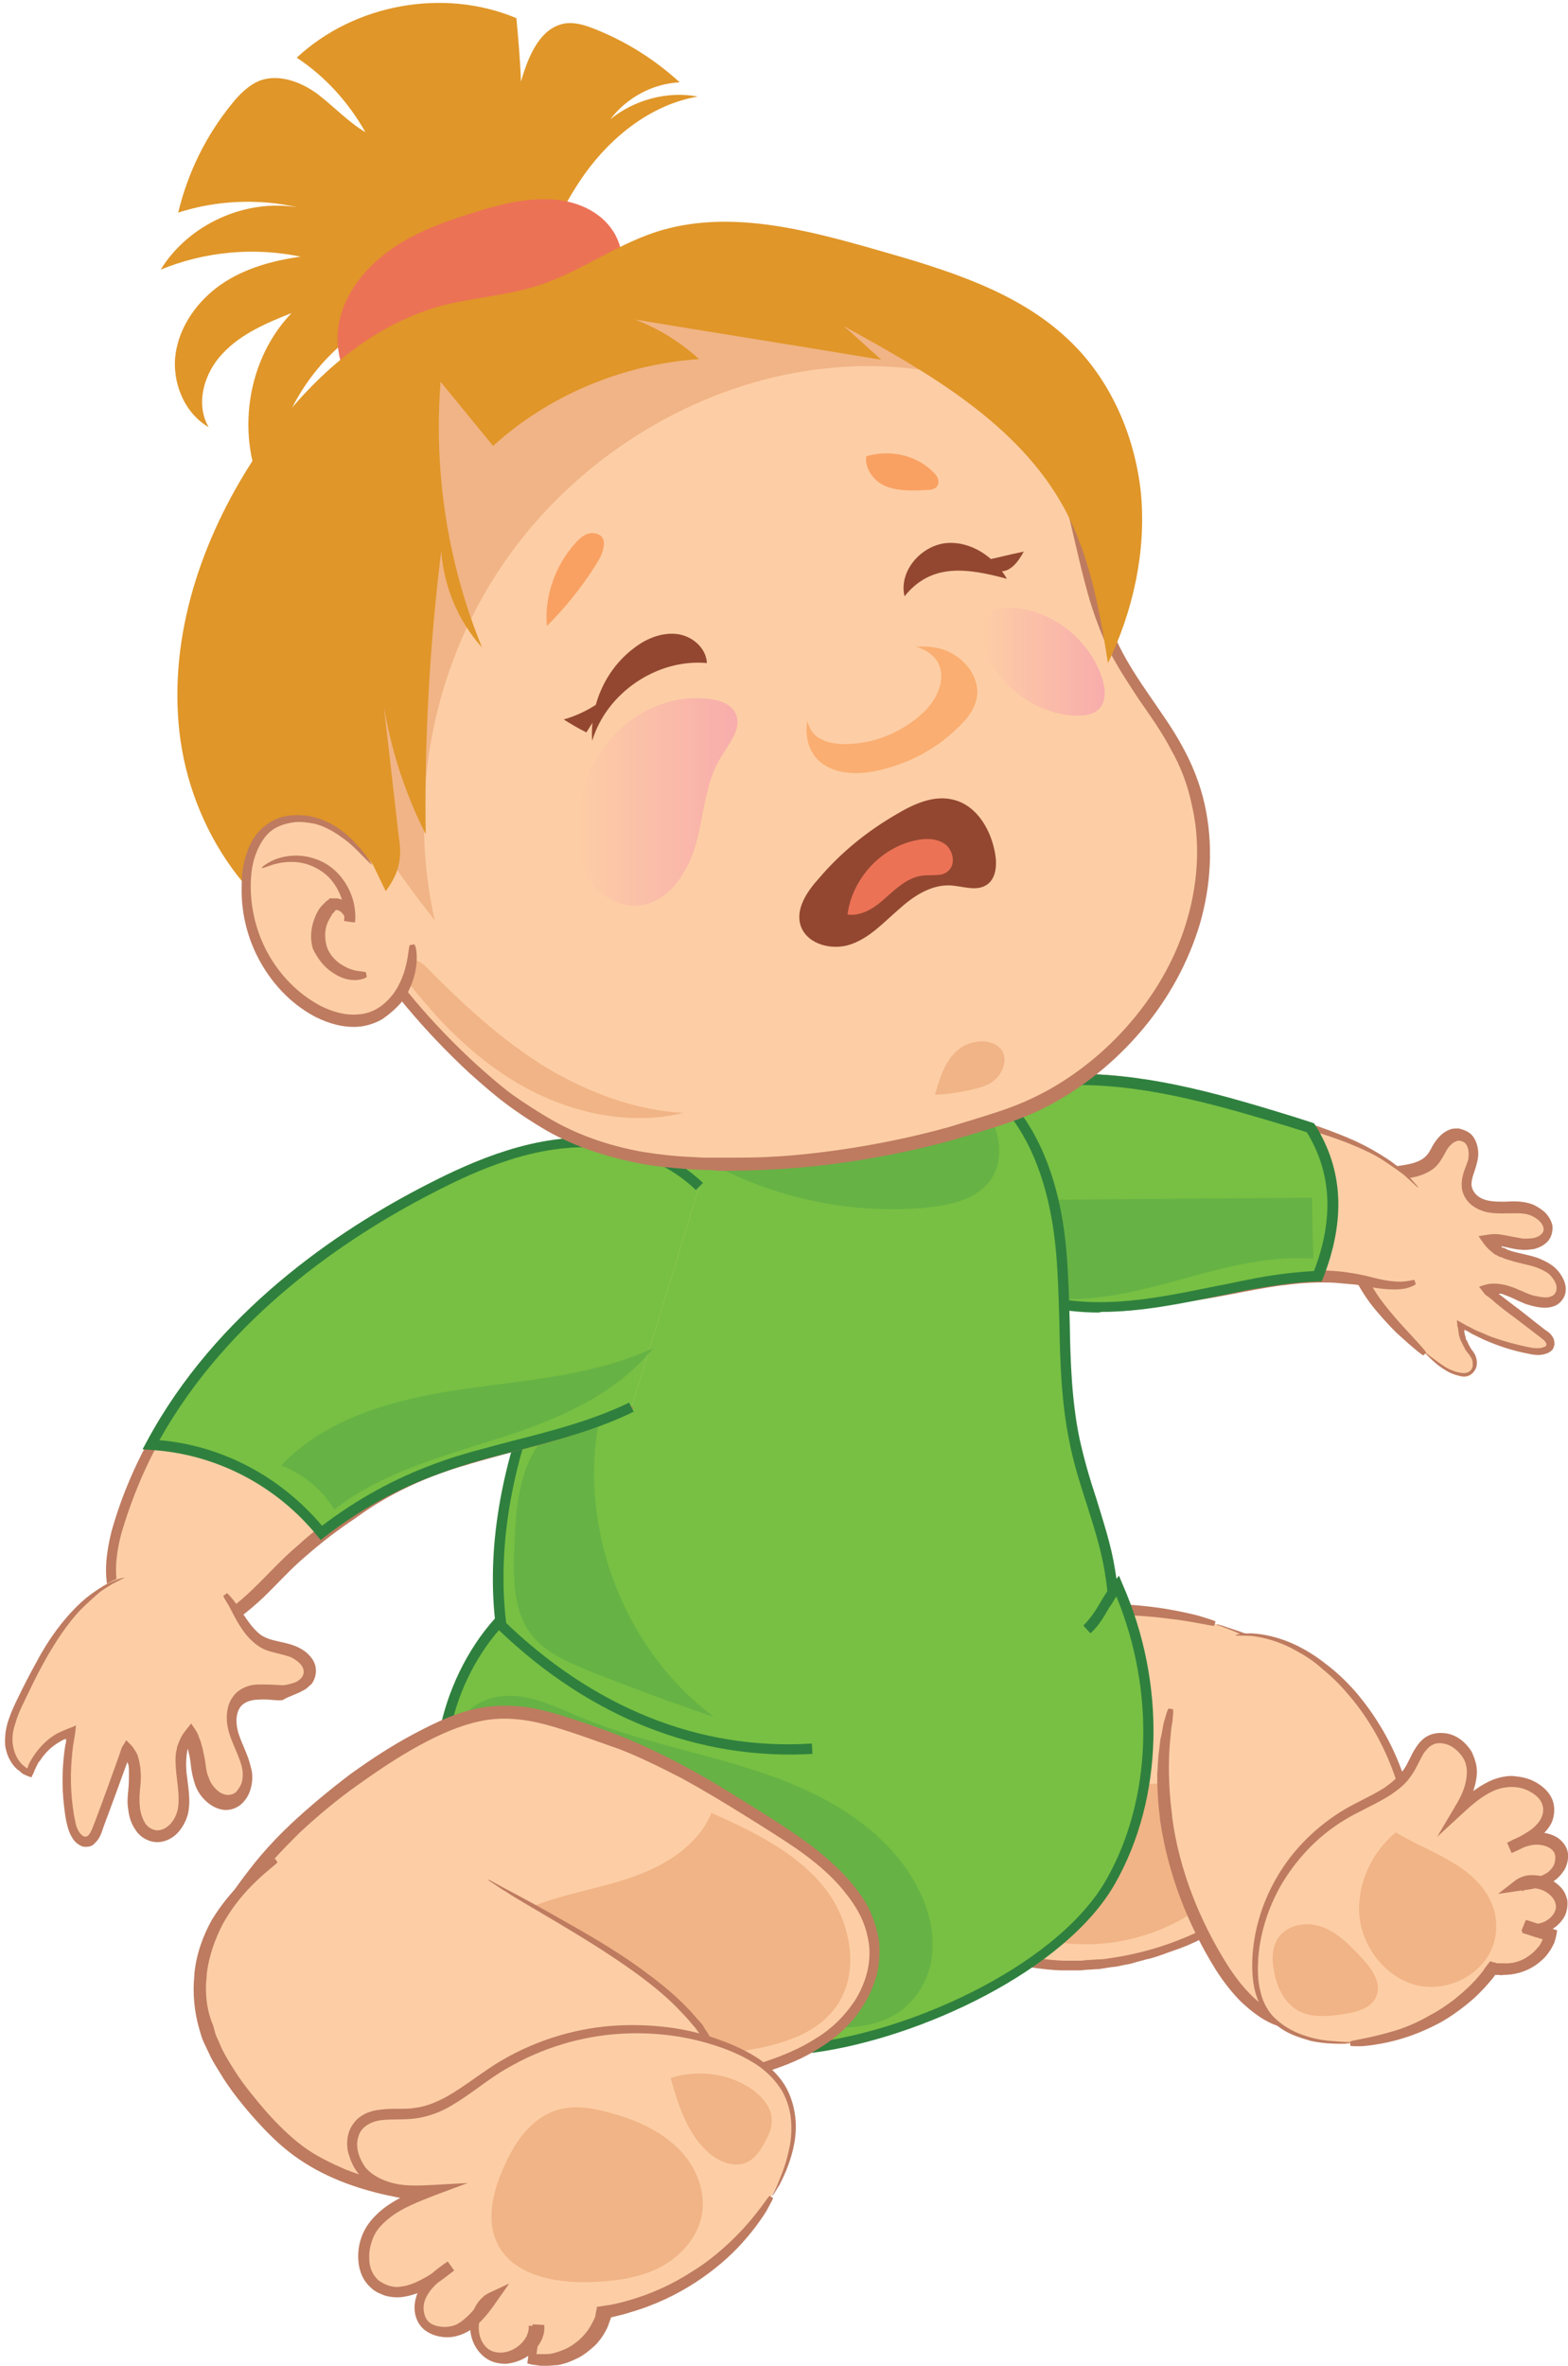 <?xml version="1.0" encoding="UTF-8"?>
<svg width="242px" height="365px" viewBox="0 0 242 365" version="1.1" xmlns="http://www.w3.org/2000/svg" xmlns:xlink="http://www.w3.org/1999/xlink">
    <!-- Generator: sketchtool 47 (45396) - http://www.bohemiancoding.com/sketch -->
    <title>baby1</title>
    <desc>Created with sketchtool.</desc>
    <defs>
        <linearGradient x1="-0.491%" y1="49.868%" x2="99.892%" y2="49.868%" id="linearGradient-1">
            <stop stop-color="#FDCEA5" offset="0%"></stop>
            <stop stop-color="#F8ACAC" offset="100%"></stop>
        </linearGradient>
        <linearGradient x1="-0.018%" y1="50.088%" x2="100.327%" y2="50.088%" id="linearGradient-2">
            <stop stop-color="#FDCEA5" offset="0%"></stop>
            <stop stop-color="#F8ACAC" offset="100%"></stop>
        </linearGradient>
    </defs>
    <g id="Page-1" stroke="none" stroke-width="1" fill="none" fill-rule="evenodd">
        <g id="baby1" fill-rule="nonzero">
            <path d="M79.7,2.8 C68.5,-1.9 54.7,0.6 45.8,8.9 C50.2,11.8 53.8,15.8 56.4,20.4 C53.7,18.8 51.5,16.4 49,14.5 C46.4,12.6 43.1,11.4 40.2,12.4 C38.4,13.1 37,14.5 35.8,16 C31.8,20.9 29,26.6 27.5,32.8 C33.4,30.9 39.9,30.6 46,32 C37.9,30.6 29.1,34.6 24.8,41.6 C31.6,38.8 39.2,38.1 46.4,39.6 C42.1,40.2 37.7,41.4 34.1,43.9 C30.5,46.4 27.7,50.3 27.1,54.6 C26.5,58.9 28.4,63.7 32.2,65.9 C30.1,62.3 31.5,57.5 34.4,54.5 C37.2,51.5 41.2,49.8 45,48.3 C37.6,56 36.2,68.7 41.6,77.8 C41.4,68.1 46,58.5 53.5,52.5 C61,46.5 71.4,44.2 80.8,46.5 C83.4,39.7 86,32.8 90.2,26.9 C94.4,21 100.6,16.1 107.7,14.9 C103,14 97.9,15.4 94.2,18.4 C96.7,15.1 100.7,12.9 104.9,12.7 C101.2,9.3 96.8,6.5 92.1,4.6 C90.6,4 89,3.4 87.3,3.6 C83.3,4.2 81.5,8.8 80.4,12.6 C80.3,9.4 80,6.1 79.7,2.8 Z" id="Shape" fill="#E09628"></path>
            <path d="M74.4,32.4 C69.8,33.8 65.2,35.3 61.2,37.9 C57.2,40.5 53.7,44.3 52.5,49 C51.3,53.6 52.8,59.1 56.7,61.9 C60,64.3 64.5,64.3 68.5,63.7 C76.9,62.3 84.9,58.1 90.7,51.8 C94.6,47.6 97.7,41.4 95,36.3 C93.2,32.9 89.4,31.1 85.6,30.8 C81.8,30.5 78.1,31.3 74.4,32.4 Z" id="Shape" fill="#EC7256"></path>
            <g id="Group" transform="translate(128, 247)">
                <path d="M59.4,3.5 C68.5,6.1 77.7,12.5 79.1,21.9 C80.3,30.1 75.2,38 69,43.5 C57.9,53.5 42.1,58.7 27.6,55 C13.2,51.3 1.2,37.8 1.4,22.8 C1.5,18.4 2.6,13.8 5.4,10.4 C9.6,5.4 16.5,3.8 23,2.8 C35.1,1 47.6,0.1 59.4,3.5 Z" id="Shape" fill="#FDCEA5"></path>
                <path d="M34.1,2.5 L34.4,2.5 C41.3,1.9 47.6,2.1 52.1,2.7 C56.6,3.2 59.3,4 59.4,3.8 L59.6,3.2 C59.6,3.1 59,2.9 57.7,2.5 C56.5,2.1 54.6,1.7 52.4,1.3 C47.8,0.5 41.4,0.1 34.4,0.7 L34.1,0.7 C30.9,1 27.7,1.4 24.5,1.8 C21.4,2.3 18.2,2.8 15.1,3.7 C12,4.6 9,6 6.6,8.2 C4.1,10.3 2.5,13.3 1.6,16.3 C0.7,19.3 0.6,22.5 0.8,25.6 C1.1,28.7 1.8,31.6 2.9,34.4 C5.2,40 8.8,44.7 13.2,48.4 C17.6,52.1 22.7,54.6 27.9,55.9 C30.5,56.5 33.2,56.9 35.8,57 C36.5,57 37.1,57 37.7,57 L38.7,57 L39.7,56.9 C40.3,56.9 41,56.8 41.6,56.8 C42.2,56.7 42.9,56.6 43.5,56.5 L44.4,56.4 L45.3,56.2 C45.9,56.1 46.5,56 47.1,55.8 C47.7,55.6 48.3,55.5 48.9,55.3 C49.5,55.2 50.1,55 50.7,54.8 C51.3,54.6 51.9,54.4 52.4,54.2 C53,54 53.5,53.8 54.1,53.6 C55.2,53.2 56.3,52.7 57.3,52.2 C61.5,50.2 65.2,47.6 68.5,44.9 C71.8,42.1 74.5,39 76.5,35.7 C78.5,32.4 79.7,28.8 79.9,25.4 C80.1,22 79.2,18.7 77.8,16.2 C76.4,13.6 74.5,11.6 72.7,10.1 C69,7 65.6,5.5 63.3,4.7 C62.1,4.3 61.2,4 60.6,3.8 C60,3.6 59.7,3.6 59.7,3.6 C59.7,3.7 60.9,4 63.2,5 C65.4,6 68.8,7.6 72.3,10.6 C74,12.1 75.8,14.1 77.1,16.6 C78.4,19.1 79.2,22.1 79,25.4 C78.8,28.7 77.6,32 75.6,35.2 C73.7,38.4 71,41.4 67.8,44 C61.5,49.4 53.1,53.7 43.4,55.1 C42.8,55.2 42.2,55.3 41.6,55.3 C41,55.3 40.4,55.4 39.8,55.4 L38.9,55.5 L38,55.5 C37.4,55.5 36.8,55.5 36.1,55.5 C33.6,55.4 31.1,55 28.5,54.4 C23.5,53.1 18.6,50.7 14.5,47.2 C10.3,43.7 6.9,39.1 4.7,33.9 C3.7,31.3 3,28.5 2.7,25.6 C2.5,22.7 2.6,19.8 3.5,17 C4.3,14.2 5.8,11.6 8,9.7 C10.2,7.8 13,6.5 15.9,5.6 C18.8,4.7 21.9,4.2 25,3.8 C27.7,3.1 30.9,2.7 34.1,2.5 Z" id="Shape" fill="#BE7B60"></path>
            </g>
            <path d="M169.1,277.5 C166.2,279.2 164.1,282.1 162.8,285.1 C161.5,288.1 160.7,291.5 160,294.8 C159.7,296 159.5,297.4 160.3,298.4 C160.9,299.2 162,299.4 162.9,299.6 C170.2,300.8 178,299.1 184.2,295 C181.8,288.6 180.6,281.9 180.5,275.1 C176.5,275.2 172.4,275.5 169.1,277.5 Z" id="Shape" fill="#F1B486"></path>
            <g id="Group" transform="translate(178, 252)">
                <path d="M12.7,0.3 C17,-0.3 21.9,1.7 25.5,4.5 C39,14.6 43.9,34.5 36.7,49.7 C33.9,55.5 28.6,61 22.2,60.4 C16.7,59.9 12.6,55.1 9.8,50.4 C2.9,38.8 -0.5,24.7 2.7,11.6" id="Shape" fill="#FDCEA5"></path>
                <path d="M2.9,28.3 L2.9,28.1 C2.3,23.6 2.3,19.5 2.6,16.5 C2.7,15.8 2.7,15.1 2.8,14.5 C2.9,13.9 3,13.4 3,13 C3.1,12.2 3.1,11.7 3,11.7 L2.4,11.6 C2.3,11.6 2.1,12 1.9,12.8 C1.8,13.2 1.6,13.7 1.5,14.3 C1.4,14.9 1.3,15.6 1.1,16.3 C1,17.1 0.9,17.9 0.8,18.8 C0.7,19.7 0.7,20.7 0.6,21.7 C0.6,23.7 0.7,26 1,28.3 L1,28.5 C2.2,37.1 5.4,45.1 9.7,52 C10.8,53.7 12.1,55.4 13.5,56.8 C15,58.2 16.6,59.5 18.5,60.3 C20.4,61.1 22.5,61.4 24.6,61.1 C26.6,60.8 28.5,60 30.1,58.9 C31.7,57.8 33.1,56.5 34.2,55 C35.4,53.5 36.3,52 37.1,50.4 C38.6,47.2 39.6,43.8 40.2,40.5 C40.7,37.2 40.7,33.9 40.5,30.9 C40.4,30.1 40.3,29.4 40.2,28.6 C40.1,27.8 39.9,27.1 39.8,26.4 C39.5,24.9 39.1,23.6 38.7,22.2 C36.9,16.8 34.1,12.4 31.2,9 C29.7,7.3 28.2,5.9 26.6,4.7 C25.1,3.5 23.6,2.6 22.2,1.9 C19.3,0.5 16.9,0.1 15.2,-1.13686838e-13 C14.4,-1.13686838e-13 13.7,-1.13686838e-13 13.3,0.1 C12.9,0.2 12.7,0.2 12.7,0.3 C12.7,0.4 13.6,0.3 15.2,0.4 C16.8,0.6 19.2,1.1 21.9,2.6 C23.2,3.3 24.7,4.2 26.1,5.5 C27.6,6.7 29,8.1 30.4,9.8 C33.2,13.1 35.8,17.5 37.5,22.7 C37.9,24 38.3,25.4 38.5,26.8 C38.6,27.5 38.8,28.2 38.9,28.9 C39,29.6 39.1,30.4 39.2,31.1 C39.4,34.1 39.4,37.2 38.9,40.4 C38.3,43.6 37.4,46.7 35.9,49.8 C34.4,52.8 32.2,55.7 29.3,57.6 C27.9,58.6 26.2,59.3 24.5,59.5 C22.8,59.7 21,59.5 19.4,58.8 C16.1,57.4 13.5,54.4 11.4,51.1 C7.2,44.4 4,36.6 2.9,28.3 Z" id="Shape" fill="#BE7B60"></path>
            </g>
            <g id="Group" transform="translate(207, 174)">
                <path d="M13,34.9 C14.4,36.2 15.8,37.4 17.5,38.1 C17.9,38.2 18.3,38.3 18.6,38.4 C20.4,38.7 21.4,36.8 20.2,35.3 C19.2,33.9 18.5,32.3 18.5,30.7 C21.9,32.8 25.7,34.2 29.6,34.8 C30.8,35 32.3,34.8 32.3,33.7 C32.3,33 31.7,32.5 31.1,32.1 C28.2,29.8 25.2,27.6 22.3,25.3 C24.1,24.6 26.3,25.7 28.2,26.6 C30.1,27.5 32.8,27.8 33.7,26.2 C34.5,24.8 33.4,22.9 31.9,22 C30.4,21.1 28.7,20.8 27,20.4 C25.3,20 23.5,19.2 22.6,17.8 C24.3,17.5 26.2,18.2 28,18.4 C29.8,18.6 32,17.9 32.1,16.2 C32.2,14.7 30.5,13.3 28.9,12.9 C26.6,12.4 24.3,13.2 21.9,12.3 C21.2,12 20.6,11.6 20.2,11.1 C18.8,9.4 19.8,7.6 20.4,5.9 C20.9,4.4 20.8,2.3 19.2,1.6 C18,1.1 16.8,1.8 16.1,2.7 C15.4,3.6 15,4.7 14.2,5.5 C12.5,7.2 9.5,6.9 7.1,7.7 C1.9,9.4 0.4,15.9 2.3,21.3 C4.2,26.5 8.6,30.8 13,34.9 Z" id="Shape" fill="#FDCEA5"></path>
                <path d="M1,20.2 L1,20.4 C1.8,23 3.1,25.2 4.5,27.1 C5.9,28.9 7.3,30.4 8.5,31.6 C11,33.9 12.6,35.2 12.7,35.1 L13.1,34.7 C13.2,34.6 11.8,33.1 9.5,30.6 C8.4,29.4 7.1,27.9 5.8,26.1 C4.6,24.3 3.4,22.3 2.7,19.9 L2.7,19.7 C2,17.1 2.2,14.2 3.3,11.9 C3.9,10.8 4.7,9.7 5.8,9.1 C6.3,8.8 6.9,8.5 7.5,8.3 C8.1,8.1 8.8,8 9.5,7.9 C10.9,7.7 12.4,7.5 13.8,6.6 C14.5,6.2 15.1,5.5 15.5,4.8 C15.9,4.2 16.2,3.5 16.5,3.1 C16.8,2.7 17.2,2.3 17.7,2.1 C18.1,1.9 18.5,2 18.9,2.2 C19.6,2.6 19.8,3.8 19.6,4.9 C19.3,6 18.5,7.3 18.6,9 C18.6,9.8 19,10.7 19.5,11.3 C20,11.9 20.7,12.4 21.5,12.7 C22.9,13.3 24.4,13.2 25.7,13.2 C27,13.2 28.2,13.1 29.2,13.5 C30.2,13.9 31.1,14.7 31.2,15.4 C31.3,15.8 31.2,16.1 30.9,16.4 C30.6,16.7 30.2,16.9 29.7,17 C29.2,17.1 28.7,17.1 28.1,17.1 C27.5,17 27,16.9 26.4,16.8 L25.4,16.6 C24.8,16.5 24.3,16.4 23.8,16.4 C22.8,16.4 22.1,16.6 21.2,16.7 C21.5,17.2 21.8,17.6 22.1,18 C22.4,18.4 22.8,18.8 23.3,19.2 C23.5,19.4 23.8,19.6 24.1,19.7 C24.2,19.8 24.4,19.9 24.5,19.9 L24.8,20 C25.2,20.2 25.5,20.3 25.9,20.4 C27.4,20.9 28.8,21.1 30,21.5 C30.6,21.7 31.2,22 31.7,22.3 C32.2,22.6 32.6,23.1 32.9,23.6 C33.2,24.1 33.3,24.6 33.2,25.1 C33.1,25.5 32.8,25.9 32.4,26 C32,26.2 31.4,26.2 30.8,26.1 C30.2,26 29.6,25.9 29.1,25.7 C28.5,25.5 28,25.2 27.4,25 C26.8,24.7 26.2,24.5 25.5,24.3 C24.4,24 23.4,24 22.7,24.1 C22.3,24.2 22,24.3 21.6,24.4 L21.4,24.5 C21.4,24.5 21.3,24.5 21.3,24.6 L21.5,24.8 L21.8,25.2 L22.1,25.6 C22.2,25.7 22.2,25.7 22.3,25.8 L22.6,26 C23,26.3 23.4,26.6 23.8,27 C24.3,27.4 24.8,27.8 25.3,28.2 C27.2,29.6 29,31 30.7,32.3 C31.1,32.6 31.5,32.9 31.6,33.2 C31.7,33.3 31.7,33.5 31.6,33.6 C31.6,33.7 31.5,33.8 31.3,33.8 C31,34 30.5,34 30.1,34 C29.7,34 29.2,33.9 28.7,33.8 C26.8,33.4 25,32.9 23.3,32.3 C22.5,32 21.7,31.6 20.9,31.3 C20.7,31.2 20.5,31.1 20.3,31 C20.1,30.9 19.8,30.7 19.5,30.6 C19,30.3 18.4,30 17.9,29.7 C17.8,29.7 17.9,30 17.9,30.2 C17.9,30.4 17.9,30.6 18,30.8 C18.1,31.2 18.1,31.7 18.2,32.1 C18.3,32.3 18.3,32.5 18.4,32.7 C18.5,32.9 18.5,33 18.6,33.1 C18.7,33.4 18.9,33.7 19,33.9 C19.1,34.2 19.3,34.4 19.5,34.7 C19.7,34.9 19.9,35.2 20,35.4 C20.3,35.8 20.3,36.3 20.3,36.7 C20.2,37.6 19.3,38 18.5,37.8 C17.7,37.7 17,37.4 16.4,37.1 C15.2,36.4 14.4,35.7 13.8,35.3 C13.2,34.8 12.9,34.6 12.9,34.6 C12.9,34.6 13.1,34.9 13.6,35.4 C14.1,35.9 14.9,36.7 16.1,37.4 C16.7,37.8 17.5,38.1 18.4,38.3 C18.9,38.4 19.4,38.4 19.9,38.1 C20.4,37.8 20.8,37.3 20.9,36.7 C21,36.1 20.9,35.5 20.6,34.9 C20.4,34.6 20.3,34.4 20.1,34.2 C20,34 19.8,33.7 19.7,33.5 C19.6,33.3 19.5,33 19.3,32.7 C19.2,32.6 19.2,32.4 19.2,32.3 C19.2,32.2 19.1,32.1 19.1,32 C19.1,31.8 19,31.7 19,31.5 C19,31.4 19,31.3 19,31.3 C19,31.2 19,31.1 19.1,31.2 C19.3,31.3 19.5,31.4 19.7,31.5 L20,31.7 C20.2,31.8 20.4,31.9 20.6,32 C21.4,32.4 22.2,32.8 23,33.1 C24.7,33.8 26.6,34.4 28.6,34.8 C29.6,35 30.7,35.3 32,34.7 C32.3,34.5 32.7,34.3 32.8,33.8 C33,33.4 32.9,33 32.8,32.6 C32.5,31.9 32,31.5 31.5,31.2 C29.8,29.9 28,28.4 26.1,27 C25.7,26.7 25.2,26.3 24.8,26 L24.4,25.7 L24.3,25.6 L24.3,25.6 C24.3,25.6 24.3,25.6 24.3,25.6 C24.4,25.6 24.5,25.6 24.5,25.6 C24.7,25.6 24.8,25.6 25,25.7 C25.5,25.9 26.1,26.1 26.7,26.4 C27.3,26.7 27.8,26.9 28.5,27.2 C29.2,27.4 29.8,27.6 30.6,27.7 C31.3,27.8 32.1,27.8 32.9,27.5 C33.7,27.2 34.4,26.4 34.6,25.5 C34.8,24.6 34.5,23.7 34.1,23 C33.7,22.3 33.2,21.7 32.5,21.2 C31.8,20.7 31.1,20.4 30.4,20.1 C29,19.6 27.5,19.4 26.2,19 C25.9,18.9 25.6,18.8 25.3,18.6 L25,18.5 L24.9,18.5 C24.8,18.5 24.8,18.4 24.7,18.3 C24.8,18.3 24.8,18.3 24.9,18.3 C25.2,18.4 25.5,18.4 25.8,18.5 C26.4,18.6 27,18.8 27.7,18.8 C28.4,18.9 29.1,18.8 29.8,18.7 C30.5,18.5 31.2,18.2 31.8,17.6 C32.4,17 32.7,16 32.6,15.1 C32.4,14.2 31.9,13.5 31.4,13 C30.8,12.5 30.2,12.1 29.5,11.8 C28.1,11.3 26.6,11.3 25.4,11.4 C24.1,11.4 22.9,11.4 21.9,11 C20.9,10.6 20.2,9.8 20.1,8.8 C20.1,8.3 20.2,7.8 20.4,7.2 C20.5,6.9 20.6,6.6 20.7,6.3 C20.8,6 20.9,5.6 21,5.2 C21.2,4.4 21.2,3.6 21,2.8 C20.8,2 20.4,1.1 19.5,0.6 C19.1,0.4 18.6,0.2 18.1,0.1 C17.6,0.1 17.1,0.1 16.7,0.3 C15.9,0.6 15.2,1.2 14.7,1.9 C14.2,2.5 13.9,3.2 13.6,3.7 C13.3,4.2 12.9,4.6 12.4,4.9 C11.4,5.5 10.1,5.7 8.7,5.9 C8,6 7.3,6.1 6.5,6.4 C5.8,6.6 5,6.9 4.3,7.4 C2.9,8.2 1.9,9.5 1.2,10.9 C0.4,14 0.2,17.2 1,20.2 Z" id="Shape" fill="#BE7B60"></path>
            </g>
            <g id="Group" transform="translate(142, 165)">
                <path d="M76.9,18.4 C72,12.8 64.5,10.3 57.4,8.2 C44.6,4.3 31.3,0.3 18,2 C13.4,2.6 8.6,4 5.4,7.4 C0.1,13.1 1.2,22.9 6.5,28.7 C11.8,34.5 20,36.7 27.8,36.7 C35.6,36.7 43.3,34.6 50.9,33.2 C56.4,32.2 62.1,31.4 67.5,32.4 C70.4,33 73.5,34 76.3,32.8" id="Shape" fill="#FDCEA5"></path>
                <path d="M55.9,33.3 L56.1,33.3 C58.9,32.9 61.5,32.8 63.9,32.9 C65.1,33 66.2,33.1 67.3,33.2 C68.4,33.4 69.4,33.6 70.3,33.7 C72.2,34 73.8,34 74.9,33.8 C76,33.5 76.5,33.2 76.5,33.1 L76.3,32.5 C76.3,32.4 75.7,32.6 74.8,32.7 C73.8,32.8 72.4,32.7 70.7,32.3 C69.8,32.1 68.8,31.8 67.7,31.6 C66.6,31.4 65.4,31.2 64.1,31.1 C61.6,30.9 58.8,31.1 55.9,31.4 L55.7,31.4 C50.4,32.1 45.4,33.4 40.4,34.3 C35.4,35.2 30.5,35.9 25.7,35.7 C23.3,35.6 20.9,35.2 18.6,34.6 C16.3,34 14.1,33.2 12.2,32 C10.2,30.9 8.4,29.5 7,27.8 C5.6,26.1 4.5,24.2 3.8,22.1 C2.4,18 2.6,13.4 4.6,9.9 C5.6,8.2 7,6.7 8.7,5.7 C10.4,4.6 12.2,3.9 14.1,3.4 C16,2.9 17.9,2.6 19.8,2.4 C21.7,2.2 23.6,2.1 25.4,2.1 C29.1,2.1 32.6,2.5 36,3.1 C42.7,4.2 48.7,5.9 53.9,7.5 C59.1,9 63.6,10.3 67.1,11.8 C68.8,12.5 70.4,13.3 71.6,14.1 C72.8,14.9 73.8,15.6 74.6,16.2 C76.1,17.5 76.8,18.3 76.9,18.2 C76.9,18.2 76.8,18 76.4,17.6 C76.1,17.2 75.5,16.6 74.8,15.9 C74,15.2 73.1,14.4 71.8,13.6 C70.6,12.8 69,11.9 67.3,11.1 C63.8,9.5 59.3,8 54.1,6.4 C48.9,4.8 42.9,3 36.1,1.8 C29.3,0.6 21.6,-4.5519144e-13 13.5,1.9 C11.5,2.4 9.5,3.2 7.6,4.3 C5.7,5.5 4.1,7.1 2.9,9.1 C0.6,13.1 0.4,18.1 1.9,22.6 C2.7,24.8 3.8,27 5.4,28.8 C7,30.6 8.9,32.2 11.1,33.4 C13.2,34.6 15.6,35.5 18,36.2 C20.4,36.8 22.9,37.2 25.4,37.3 C30.5,37.6 35.5,36.9 40.6,35.9 C45.7,35.3 50.8,34 55.9,33.3 Z" id="Shape" fill="#BE7B60"></path>
            </g>
            <g id="Group" transform="translate(143, 165)">
                <path d="M59.2,9.1 C58.3,8.8 57.3,8.5 56.4,8.2 C43.6,4.3 30.3,0.3 17,2 C12.4,2.6 7.6,4 4.4,7.4 C-0.9,13.1 0.2,22.9 5.5,28.7 C10.8,34.5 19,36.7 26.8,36.7 C34.6,36.7 42.3,34.6 49.9,33.2 C53.3,32.5 56.8,32 60.3,31.9 C63.3,24.3 63.8,16.5 59.2,9.1 Z" id="Shape" fill="#77C043"></path>
                <path d="M26.6,37.5 C21.3,37.5 11.4,36.4 4.9,29.2 C-0.3,23.4 -2,13.1 3.9,6.8 C6.8,3.7 11,1.9 17,1.1 C19.1,0.8 21.4,0.7 23.6,0.7 C35.1,0.7 46.6,4.2 56.7,7.3 C57.6,7.6 58.6,7.9 59.5,8.2 L59.8,8.3 L60,8.6 C64.3,15.5 64.7,23.2 61.2,32.2 L61,32.7 L60.5,32.7 C56.9,32.8 53.3,33.4 50.3,33.9 C48.6,34.2 47,34.6 45.3,34.9 C39.4,36.1 33.2,37.4 27,37.4 L26.6,37.5 Z M23.5,2.4 C21.3,2.4 19.1,2.5 17.1,2.8 C11.5,3.5 7.6,5.2 5,8 C-0.3,13.6 1.3,23 6.1,28.2 C12.2,34.9 21.6,35.9 26.6,35.9 L26.8,35.9 C32.8,35.9 38.9,34.6 44.8,33.4 C46.5,33.1 48.2,32.7 49.8,32.4 C52.7,31.8 56.2,31.3 59.8,31.1 C62.9,23 62.5,15.9 58.7,9.7 C57.9,9.4 57,9.2 56.2,8.9 C46.2,5.9 34.8,2.4 23.5,2.4 Z" id="Shape" fill="#2F803E"></path>
            </g>
            <path d="M155.3,185.2 C156.5,189.8 157.1,194.6 157.2,199.3 C164.6,201.6 172.5,200 180,198 C187.4,196 195,193.6 202.7,194.2 C202.6,191.1 202.5,187.9 202.5,184.8 C186.7,184.9 171,185 155.3,185.2 Z" id="Shape" fill="#66B245"></path>
            <g id="Group" transform="translate(76, 160)">
                <path d="M26.6,14.6 C24.3,19 22,23.4 19.6,27.8 C14.1,38.2 8.6,48.7 5,60 C1.4,71.2 -0.3,83.3 2.1,94.9 C5.4,110.8 16.7,125 31.8,131.2 C46.9,137.4 65.1,135.3 78.1,125.6 C91.1,115.8 98.2,98.6 95.4,82.6 C94.2,75.7 91.3,69.2 89.9,62.3 C87.9,52.8 88.7,43 87.9,33.4 C87,23.8 84,13.6 76.5,7.7 C71,3.4 63.7,1.8 56.7,2 C49.7,2.2 42.9,4 36.1,5.8" id="Shape" fill="#77C043"></path>
                <path d="M49.7,135.5 C43.4,135.5 37.2,134.3 31.3,131.9 C16.1,125.6 4.5,111.5 1.2,95 C-1,84.4 -3.31679129e-15,72.5 4.2,59.7 C7.9,48.4 13.5,37.7 18.9,27.4 L25.9,14.2 L27.3,14.9 L20.3,28.1 C14.9,38.4 9.3,49 5.7,60.1 C1.6,72.6 0.7,84.2 2.8,94.6 C6.1,110.5 17.2,124.2 32,130.3 C46.9,136.5 64.8,134.3 77.5,124.8 C90.4,115.1 97.2,98.1 94.5,82.5 C93.9,78.8 92.7,75.2 91.6,71.7 C90.6,68.6 89.6,65.4 89,62.2 C87.8,56.2 87.6,50 87.5,44.1 C87.4,40.5 87.3,36.8 87,33.3 C86.3,25.2 83.8,14.3 75.9,8.1 C71.1,4.3 64.2,2.4 56.6,2.6 C49.7,2.8 42.8,4.6 36.2,6.4 L35.8,4.9 C42.5,3.1 49.5,1.2 56.6,1 C62.3,0.8 70.4,1.7 76.9,6.9 C83.5,12.1 87.6,21.2 88.6,33.2 C88.9,36.8 89,40.6 89.1,44.1 C89.2,50 89.4,56.1 90.6,61.9 C91.3,65.1 92.2,68.2 93.2,71.2 C94.3,74.8 95.5,78.4 96.1,82.2 C98.9,98.4 91.9,116 78.5,126 C70.3,132.3 60,135.5 49.7,135.5 Z" id="Shape" fill="#2F803E"></path>
            </g>
            <path d="M82.1,252.3 C79.1,248.5 79.2,243.2 79.4,238.3 C79.6,233.7 79.9,229 81.9,224.9 C83.9,220.8 88.2,217.4 92.7,217.9 C88.9,235.1 96,254.3 110.2,264.9 C103.7,262.7 97.3,260.3 90.9,257.8 C87.6,256.4 84.2,255 82.1,252.3 Z" id="Shape" fill="#66B245"></path>
            <path d="M143.2,186.3 C146.7,185.9 150.5,185.1 152.7,182.3 C155.2,179 154.4,174.1 151.8,170.9 C149.2,167.7 145.2,165.9 141.3,164.8 C130.8,161.8 119.3,162.4 109.2,166.5 C107.2,167.3 105,168.5 104.2,170.5 C103.5,172.3 104.1,174.4 105.3,176 C106.5,177.5 108.2,178.6 109.9,179.6 C120,185 131.8,187.4 143.2,186.3 Z" id="Shape" fill="#66B245"></path>
            <g id="Group" transform="translate(67, 243)">
                <path d="M100.5,8.3 C102.6,6.3 103.4,3.8 105.2,1.6 C111.5,15.9 111.9,33.6 104.2,47.2 C96.5,60.8 73.7,70.9 58.2,72.9 C51.3,57.9 49.9,42.6 34.6,36.3 C29.8,34.3 24.6,33.2 19.7,31.4 C14.8,29.6 0.5,29.7 1.4,24.6 C2.7,17.3 6.2,11.4 9.8,7.5 C23.1,20.5 39.6,28.1 58.2,27" id="Shape" fill="#77C043"></path>
                <path d="M57.7,73.7 L57.5,73.2 C55.8,69.5 54.4,65.8 53.1,62.1 C49,51.1 45.5,41.6 34.4,36.9 C31.7,35.8 28.8,34.9 26.1,34.1 C23.9,33.5 21.7,32.8 19.5,32 C18.1,31.5 15.7,31.1 13.2,30.7 C8.2,29.9 3,29.1 1.3,26.7 C0.8,26 0.6,25.2 0.8,24.3 C2,17.9 5.1,11.5 9.3,6.8 L9.9,6.2 L10.5,6.8 C24.4,20.4 40.9,27.1 58.3,26 L58.4,27.6 C40.8,28.6 24.1,22 10,8.5 C6.2,12.9 3.4,18.7 2.4,24.6 C2.3,25.1 2.4,25.4 2.7,25.8 C4,27.7 9.3,28.5 13.6,29.2 C16.2,29.6 18.6,30 20.2,30.6 C22.3,31.4 24.5,32 26.7,32.7 C29.5,33.5 32.4,34.4 35.2,35.6 C47,40.6 50.8,50.8 54.8,61.7 C56.1,65.1 57.4,68.6 58.9,72.1 C75,69.9 96.6,59.7 103.8,46.9 C110.8,34.5 111.3,17.9 105.3,3.3 C104.9,3.9 104.6,4.5 104.2,5 C103.4,6.4 102.6,7.8 101.3,9 L100.2,7.8 C101.3,6.7 102.1,5.5 102.9,4.1 C103.5,3.1 104.1,2.1 104.9,1.1 L105.7,0.1 L106.2,1.3 C113,16.7 112.6,34.4 105.1,47.6 C97.5,61 75,71.5 58.5,73.7 L57.7,73.7 Z" id="Shape" fill="#2F803E"></path>
            </g>
            <path d="M139.2,310.1 C135.5,312.9 130.5,313.1 125.9,312.6 C115.8,311.4 106.3,307.2 97.9,301.5 C89.5,295.8 82.3,288.5 75.8,280.8 C73.8,278.4 71.8,275.9 70.8,273 C69.8,270 70.1,266.5 72.1,264.2 C74.2,261.9 77.7,261.3 80.7,261.8 C83.7,262.3 86.6,263.7 89.5,264.9 C98.3,268.6 107.9,270.3 117,273.3 C126.1,276.3 135.1,281 140.4,289.1 C142.5,292.4 144,296.2 143.9,300.1 C144,303.8 142.3,307.7 139.2,310.1 Z" id="Shape" fill="#66B245"></path>
            <g id="Group" transform="translate(31, 263)">
                <path d="M1.7,45.6 C4,52.1 11.2,55.1 17.8,56.9 C39,62.6 61.6,62.7 82.8,57.2 C87.7,55.9 92.5,54.3 96.5,51.3 C100.5,48.3 103.6,43.7 103.7,38.7 C103.9,30 95.7,23.8 88.3,19.1 C79.8,13.7 71.2,8.2 61.7,5 C52.2,1.8 47,-0.5 37.7,3.3 C28.4,7.1 16,16.5 9.5,24.2 C4.5,30.3 -1,38 1.7,45.6 Z" id="Shape" fill="#FDCEA5"></path>
                <path d="M13.9,18.4 L13.7,18.6 C12.1,20.1 10.7,21.6 9.4,23.1 C8.1,24.6 6.9,26.2 5.8,27.7 C3.6,30.7 2,33.7 1.2,36.5 C0.3,39.3 0.4,41.7 0.7,43.3 C0.8,43.7 0.8,44 0.9,44.3 C1,44.6 1.1,44.8 1.2,45 C1.4,45.4 1.5,45.6 1.5,45.6 L2.1,45.4 C2.1,45.4 2.1,45.2 2.1,44.8 C2.1,44.6 2,44.4 2,44.1 C2,43.8 1.9,43.5 1.9,43.1 C1.8,41.6 1.8,39.5 2.7,36.9 C3.6,34.4 5.2,31.6 7.3,28.7 C8.4,27.3 9.6,25.8 10.9,24.3 C12.2,22.8 13.6,21.4 15.1,19.9 L15.3,19.7 C18.1,17.1 21.1,14.6 24.2,12.4 C27.3,10.2 30.4,8.1 33.7,6.3 C37,4.5 40.4,3 43.9,2.4 C45.7,2.1 47.4,2.1 49.2,2.3 C51,2.5 52.7,2.9 54.4,3.4 C56.1,3.9 57.9,4.5 59.6,5.1 C61.3,5.7 63,6.3 64.7,6.9 C68,8.2 71.2,9.8 74.3,11.4 C77.4,13.1 80.4,14.9 83.3,16.7 C86.2,18.5 89.1,20.3 91.9,22.2 C94.6,24.1 97.2,26.2 99.2,28.7 C100.2,29.9 101.1,31.2 101.8,32.6 C102.5,34 102.9,35.5 103.1,36.9 C103.5,39.9 102.6,42.9 101.1,45.4 C99.5,47.9 97.4,50 94.9,51.5 C92.4,53.1 89.7,54.2 87,55.1 C85.6,55.5 84.3,55.9 82.9,56.3 C81.5,56.6 80.2,57 78.8,57.3 C73.4,58.5 68.1,59.4 63.1,59.9 C53,60.9 43.7,60.6 35.7,59.7 C33.7,59.5 31.8,59.2 29.9,58.9 C28.1,58.6 26.3,58.3 24.6,57.9 C23.8,57.7 22.9,57.5 22.1,57.4 C21.3,57.2 20.5,57 19.7,56.8 C18.2,56.4 16.7,56.1 15.4,55.6 C12.7,54.8 10.4,53.7 8.5,52.6 C6.6,51.5 5.2,50.3 4.2,49.2 C2.2,47 1.9,45.3 1.8,45.4 C1.8,45.4 1.9,45.8 2.2,46.5 C2.4,46.9 2.6,47.3 2.8,47.8 C3.1,48.3 3.5,48.9 4,49.4 C5,50.6 6.4,51.9 8.2,53.1 C10.1,54.3 12.4,55.4 15.2,56.3 C16.6,56.8 18,57.2 19.6,57.6 C20.4,57.8 21.2,58 22,58.2 C22.8,58.4 23.6,58.6 24.5,58.8 C26.2,59.2 28,59.5 29.8,59.9 C31.7,60.2 33.6,60.5 35.6,60.8 C43.7,61.8 53,62.2 63.2,61.3 C68.3,60.8 73.6,60 79.1,58.8 C80.5,58.5 81.8,58.1 83.2,57.8 C84.6,57.4 86,57.1 87.4,56.6 C90.2,55.7 93,54.6 95.6,52.9 C98.2,51.3 100.6,49.1 102.3,46.3 C103.2,44.9 103.8,43.4 104.3,41.8 C104.7,40.2 104.8,38.5 104.7,36.8 C104.5,35.1 104,33.5 103.3,31.9 C102.6,30.3 101.6,29 100.5,27.6 C98.3,25 95.7,22.8 92.9,20.8 C90.1,18.8 87.2,17 84.3,15.2 C81.4,13.4 78.4,11.5 75.2,9.8 C72.1,8.1 68.8,6.5 65.4,5.1 C63.7,4.4 62,3.8 60.3,3.2 C58.6,2.6 56.8,2 55.1,1.5 C53.3,1 51.5,0.5 49.5,0.3 C47.6,0.1 45.6,0.1 43.7,0.4 C39.8,1 36.3,2.7 32.9,4.5 C29.5,6.3 26.3,8.4 23.1,10.7 C19.8,13.2 16.8,15.7 13.9,18.4 Z" id="Shape" fill="#BE7B60"></path>
            </g>
            <path d="M74.2,302.1 C75.1,297.8 79.4,295.1 83.6,293.6 C88.4,291.9 93.6,291.1 98.4,289.3 C103.2,287.5 107.9,284.4 109.8,279.7 C116.1,282.5 122.5,285.6 126.9,290.8 C131.3,296.1 133,304.3 128.9,309.8 C125.3,314.6 118.7,315.9 112.7,316.7 C101.9,318.3 90,319.6 80.7,313.8 C76.7,311.4 73.2,306.8 74.2,302.1 Z" id="Shape" fill="#F1B486"></path>
            <g id="Group" transform="translate(29, 286)">
                <path d="M46.4,4 C56.8,10.6 76.8,19.7 81.5,31.1 C84.3,37.9 74.2,46.2 74.3,53.6 C63.7,54.7 52.9,54.7 42.2,53.7 C33.9,52.9 25.3,51.4 18.2,46.9 C13.2,43.8 6.7,35.9 4,30.6 C-1.5,19.6 3.1,7.6 13.5,1" id="Shape" fill="#FDCEA5"></path>
                <path d="M2.9,18.9 L2.9,18.7 C3.2,15.8 4.2,13.2 5.3,11 C6.5,8.8 7.9,7 9.2,5.6 C11.8,2.8 13.9,1.5 13.8,1.3 L13.5,0.8 C13.5,0.7 12.9,1 11.9,1.6 C11.4,1.9 10.9,2.3 10.2,2.8 C9.5,3.3 8.9,3.9 8.1,4.6 C6.7,6 5.1,7.9 3.7,10.2 C2.4,12.5 1.3,15.4 1,18.5 L1,18.7 C0.7,21.6 1,24.5 1.8,27.2 C2,27.9 2.2,28.6 2.5,29.2 C2.8,29.8 3.1,30.5 3.4,31.1 C4,32.4 4.8,33.5 5.5,34.7 C7,37 8.7,39.1 10.5,41.1 C12.3,43.1 14.2,45 16.4,46.6 C20.8,49.8 25.8,51.6 30.8,52.7 C35.8,53.8 40.7,54.3 45.5,54.7 C55.1,55.4 64.3,55.2 72.8,54.4 L73.7,54.3 L74.4,54.2 L74.8,54.2 C74.9,54.2 75.1,54.2 75,54.1 L75,53.4 L75,53 C75,52.9 75,52.9 75,52.8 L75,52.7 C75,52.5 75,52.2 75.1,52 C75.3,51 75.6,50.1 75.9,49.2 C76.6,47.4 77.6,45.6 78.6,43.9 C79.6,42.2 80.6,40.5 81.3,38.7 C82.1,36.9 82.7,35 82.5,33 C82.4,32 82.1,31 81.6,30.2 C81.2,29.4 80.8,28.6 80.3,27.8 C80.1,27.4 79.8,27.1 79.6,26.7 C79.4,26.3 79.1,26 78.8,25.7 C78.2,25 77.7,24.4 77.1,23.8 C74.8,21.4 72.3,19.5 70,17.8 C65.3,14.4 60.9,12 57.4,10 C53.9,8 51.1,6.5 49.2,5.5 C47.3,4.5 46.4,3.9 46.3,4 C46.3,4 46.5,4.2 47,4.5 C47.5,4.8 48.1,5.3 49,5.8 C50.8,7 53.5,8.5 57,10.6 C60.5,12.7 64.7,15.2 69.4,18.6 C71.7,20.3 74.1,22.2 76.3,24.6 C76.9,25.2 77.4,25.8 77.9,26.4 C78.2,26.7 78.4,27 78.7,27.4 C78.9,27.7 79.2,28.1 79.4,28.4 C79.9,29.1 80.2,29.9 80.6,30.6 C81,31.4 81.2,32.1 81.3,32.9 C81.4,34.5 80.9,36.3 80.2,38 C79.5,39.7 78.5,41.3 77.5,43.1 C76.5,44.8 75.5,46.6 74.7,48.6 C74.3,49.6 74,50.6 73.8,51.7 C73.7,52 73.7,52.3 73.7,52.5 L73.7,52.6 L73.7,52.6 L73.7,52.7 C73.7,52.7 73.6,52.7 73.6,52.7 L72.9,52.8 C64.4,53.5 55.3,53.7 45.8,52.9 C41,52.5 36.2,52 31.4,50.9 C29,50.3 26.6,49.6 24.3,48.7 C22,47.7 19.7,46.6 17.7,45.1 C15.7,43.6 13.8,41.7 12.1,39.8 C10.4,37.8 8.7,35.8 7.3,33.6 C6.6,32.5 5.9,31.4 5.3,30.2 C5,29.6 4.8,29 4.5,28.4 C4.2,27.8 4.1,27.2 3.9,26.5 C2.9,24.2 2.6,21.5 2.9,18.9 Z" id="Shape" fill="#BE7B60"></path>
            </g>
            <g id="Group" transform="translate(16, 175)">
                <path d="M91.9,8.1 C87.9,4.2 82.3,1.8 76.7,1.4 C67.5,0.7 58.5,4.2 50.3,8.4 C28.8,19.5 9.2,36.9 2.2,60 C0.7,64.8 0.1,70.7 3.5,74.4 C6.9,78 12.9,77.8 17.3,75.5 C21.7,73.2 24.9,69.3 28.5,65.9 C35.1,59.6 43,54.6 51.5,51.5 C61.4,47.9 72.1,46.7 81.5,42" id="Shape" fill="#FDCEA5"></path>
                <path d="M56.4,50.9 L56.7,50.8 C60.2,49.8 63.5,48.9 66.6,48.1 C69.7,47.3 72.4,46.4 74.7,45.6 C77,44.8 78.7,44 79.9,43.4 C81.1,42.8 81.7,42.4 81.7,42.3 L81.4,41.8 C81.3,41.6 78.7,42.9 74.2,44.3 C71.9,45 69.2,45.7 66.2,46.5 C63.2,47.3 59.8,48.1 56.2,49.1 L55.9,49.2 C49.4,51.1 43.2,53.9 37.7,57.5 C34.9,59.3 32.3,61.3 29.9,63.5 C27.4,65.6 25.3,68 23,70.2 C20.8,72.3 18.4,74.3 15.7,75.4 C14.4,76 12.9,76.3 11.5,76.4 C10.1,76.5 8.6,76.4 7.3,75.9 C4.6,75.1 2.8,72.7 2.2,70 C1.6,67.3 2,64.4 2.7,61.7 C4.3,56.2 6.5,51 9.2,46.3 C11.9,41.6 15.1,37.3 18.4,33.5 C25.2,25.9 32.8,19.9 40.1,15.1 C47.4,10.4 54.5,6.7 61,4.3 C64.3,3.1 67.4,2.4 70.3,2 C73.2,1.6 75.9,1.6 78.3,2 C83.1,2.7 86.6,4.5 88.7,5.8 C90.9,7.2 91.8,8.2 91.9,8.1 C91.9,8.1 91.7,7.8 91.2,7.3 C90.7,6.8 90,6.2 88.9,5.4 C86.8,3.9 83.3,2 78.4,1.2 C75.9,0.8 73.2,0.8 70.2,1.1 C67.2,1.4 64,2.2 60.7,3.3 C54,5.6 46.9,9.3 39.5,14 C32.1,18.7 24.4,24.7 17.4,32.5 C10.5,40.3 4.4,49.9 1.2,61.3 C0.5,64.2 2.29594121e-13,67.3 0.7,70.4 C1,72 1.7,73.5 2.8,74.8 C3.9,76.1 5.3,77 6.9,77.6 C8.5,78.2 10.1,78.3 11.8,78.2 C13.4,78.1 15,77.7 16.6,77.1 C19.7,75.8 22.2,73.7 24.5,71.6 C26.8,69.4 28.9,67 31.3,65 C33.7,62.9 36.2,61 38.9,59.2 C44.1,55.4 50,52.7 56.4,50.9 Z" id="Shape" fill="#BE7B60"></path>
            </g>
            <g id="Group" transform="translate(22, 175)">
                <path d="M85.9,8.1 C81.9,4.2 76.3,1.8 70.7,1.4 C61.5,0.7 52.5,4.2 44.3,8.4 C26.7,17.4 10.5,30.7 1.3,47.9 C11.8,48.4 21.3,53.7 27.6,61.4 C33,57.2 39.1,53.8 45.5,51.5 C55.4,47.9 66.1,46.7 75.5,42" id="Shape" fill="#77C043"></path>
                <path d="M27.5,62.6 L27,62 C20.6,54.1 11.2,49.3 1.3,48.7 L0,48.6 L0.6,47.5 C11.3,27.5 30.1,14.8 44,7.7 C51.2,4 60.8,-0.2 70.8,0.6 C76.7,1.1 82.4,3.6 86.5,7.5 L85.4,8.6 C81.7,5 76.2,2.5 70.7,2.1 C61.1,1.3 51.8,5.4 44.7,9.1 C31.3,16 13.2,28.2 2.6,47.2 C12.2,48 21.3,52.8 27.7,60.4 C33.1,56.3 38.9,53.1 45.2,50.8 C49.2,49.3 53.4,48.3 57.5,47.2 C63.4,45.7 69.5,44.1 75.1,41.4 L75.8,42.8 C70.1,45.6 63.9,47.2 57.9,48.8 C53.9,49.8 49.7,50.9 45.7,52.4 C39.3,54.7 33.4,58 28,62.2 L27.5,62.6 Z" id="Shape" fill="#2F803E"></path>
            </g>
            <g id="Group" transform="translate(0, 243)">
                <path d="M19.4,0 C18.1,0.5 16.8,1.1 15.6,1.9 C9.8,5.9 6.5,12.4 3.4,18.7 C2.4,20.7 1.5,22.7 1.4,24.9 C1.4,27.1 2.5,29.4 4.6,30.1 C5.6,27.1 8.1,24.6 11.1,23.7 C10.1,28.3 10,33.2 11,37.8 C11.3,39.2 12.3,40.9 13.6,40.5 C14.4,40.3 14.8,39.4 15.1,38.6 C16.6,34.5 18.1,30.4 19.6,26.3 C21.3,28.1 20.9,31 20.7,33.6 C20.5,36.1 21.2,39.3 23.7,39.8 C25.7,40.2 27.6,38.4 28.1,36.3 C28.6,34.2 28.2,32.2 27.9,30.1 C27.7,28 27.8,25.8 29.1,24.2 C30.3,26.1 30.3,28.5 30.8,30.6 C31.4,32.8 33.2,35 35.4,34.6 C37.4,34.2 38.3,31.8 38,29.8 C37.7,27.8 36.6,26 36,24.1 C35.4,22.2 35.4,19.8 36.9,18.5 C38.5,17.2 40.8,17.6 42.8,17.7 C44.8,17.8 47.4,16.9 47.6,14.9 C47.7,13.4 46.3,12.1 44.8,11.6 C43.4,11.1 41.8,11 40.4,10.3 C37.5,8.9 36.5,5.4 34.5,2.9" id="Shape" fill="#FDCEA5"></path>
                <path d="M46.8,17.8 C46.9,17.8 47,17.7 47,17.7 C47.4,17.5 47.7,17.1 48.1,16.8 C48.4,16.4 48.6,15.9 48.7,15.4 C48.9,14.4 48.6,13.4 48,12.7 C46.9,11.3 45.3,10.8 44.1,10.5 C42.8,10.2 41.7,10 40.9,9.6 C40,9.2 39.4,8.5 38.8,7.8 C37.7,6.4 36.9,5 36.2,4.1 C35.5,3.2 35.1,2.8 35,2.8 L34.5,3.2 C34.4,3.3 34.7,3.7 35.3,4.7 C35.8,5.6 36.4,7 37.6,8.7 C38.2,9.5 39,10.4 40.1,11.1 C41.2,11.8 42.6,12 43.7,12.3 C44.3,12.5 44.9,12.6 45.3,12.9 C45.8,13.2 46.2,13.5 46.5,13.9 C47.1,14.7 47,15.7 46,16.3 C46,16.3 45.9,16.4 45.9,16.4 C45.3,16.7 44.5,16.9 43.8,17 C43.1,17 42.2,16.9 41.3,16.9 C40.4,16.9 39.4,16.8 38.4,17.1 C37.4,17.4 36.4,18 35.8,19 C35.2,19.9 35,21 35,22 C35,23 35.2,23.9 35.5,24.8 C36.1,26.5 36.9,28 37.3,29.5 C37.5,30.3 37.5,30.9 37.4,31.6 C37.3,32.3 36.9,32.9 36.5,33.4 C36.1,33.8 35.5,34 34.9,33.9 C34.3,33.8 33.8,33.5 33.3,33 C32.8,32.5 32.4,31.9 32.2,31.2 C31.9,30.6 31.8,29.8 31.7,29 C31.6,28.2 31.4,27.4 31.2,26.5 C31.1,26.3 31.1,26.1 31,25.8 C30.9,25.4 30.7,25.1 30.6,24.7 C30.3,24 29.9,23.5 29.5,22.9 C28.9,23.7 28.4,24.2 27.9,25.1 L27.6,25.8 C27.6,25.9 27.5,26 27.5,26.1 L27.4,26.3 C27.3,26.6 27.3,26.9 27.2,27.2 C27,28.3 27.1,29.4 27.2,30.5 C27.4,32.6 27.8,34.5 27.4,36.3 C27.2,37.1 26.8,37.9 26.2,38.5 C25.6,39.1 24.9,39.4 24.2,39.4 C23.5,39.3 22.9,39 22.4,38.3 C22,37.6 21.7,36.8 21.6,35.9 C21.5,35 21.5,34.2 21.6,33.2 C21.7,32.2 21.8,31.3 21.7,30.3 C21.7,29.8 21.6,29.3 21.5,28.8 C21.5,28.6 21.3,28.1 21.2,27.7 C21,27.3 20.8,27 20.6,26.7 C20.4,26.4 20.2,26.2 19.9,25.9 L19.5,25.5 L19.5,25.4 L19.5,25.5 L19.4,25.6 L19.3,25.8 L18.8,26.6 L18.4,27.8 C17.1,31.4 15.9,34.8 14.6,38.2 C14.3,39 14,39.8 13.6,40.2 C13.2,40.5 12.9,40.4 12.4,39.9 C12,39.4 11.7,38.7 11.6,37.9 C11.4,37.1 11.3,36.3 11.2,35.5 C10.8,32.3 10.9,29.2 11.3,26.2 C11.4,25.6 11.5,25 11.6,24.4 L11.7,23.5 L11.7,23.3 C11.7,23.2 11.8,23.1 11.7,23.2 L11.3,23.4 C10.2,23.8 8.8,24.4 8.4,24.7 C7.1,25.5 6,26.7 5.2,27.9 C5,28.2 4.8,28.5 4.6,28.9 C4.5,29.1 4.4,29.2 4.4,29.4 C4.3,29.5 4.3,29.5 4.3,29.6 C4.3,29.7 4.3,29.7 4.2,29.8 C4.1,29.8 4.1,29.8 4,29.7 C3.9,29.7 3.9,29.6 3.9,29.6 C3.8,29.6 3.7,29.4 3.6,29.4 C2.7,28.6 2.2,27.5 2,26.3 C1.8,25.2 2,23.9 2.4,22.8 C2.7,21.7 3.2,20.6 3.7,19.6 C4.7,17.5 5.6,15.6 6.6,13.8 C8.5,10.3 10.5,7.4 12.4,5.4 C13.4,4.4 14.3,3.6 15.1,2.9 C15.9,2.2 16.7,1.8 17.3,1.4 C18.6,0.7 19.3,0.4 19.3,0.4 C19.3,0.4 19.1,0.4 18.7,0.5 C18.3,0.6 17.8,0.8 17.1,1.1 C16.4,1.4 15.6,1.9 14.7,2.5 C13.8,3.1 12.8,3.9 11.8,4.9 C9.8,6.9 7.6,9.7 5.7,13.3 C4.7,15.1 3.7,17 2.7,19.1 C2.2,20.1 1.7,21.2 1.3,22.4 C0.9,23.6 0.7,24.9 0.8,26.3 C1,27.7 1.6,29.1 2.8,30.1 C3,30.2 3.1,30.3 3.3,30.5 C3.5,30.7 3.8,30.8 4,30.9 C4.2,31 4.5,31.1 4.8,31.2 C4.8,31.2 4.9,31.2 4.9,31.2 L4.9,31.1 L5,30.9 L5.2,30.5 C5.3,30.3 5.4,29.9 5.5,29.8 C5.6,29.6 5.6,29.5 5.7,29.4 C5.8,29.1 6,28.8 6.2,28.6 C6.9,27.5 7.9,26.5 9.1,25.8 C9.9,25.3 9.9,25.4 10.1,25.3 L10.2,25.3 C10.2,25.3 10.2,25.3 10.2,25.4 L10.2,25.6 L10.2,25.8 L10.1,26.1 C9.6,29.2 9.5,32.5 9.9,35.8 C10,36.6 10.1,37.5 10.3,38.3 C10.5,39.2 10.8,40.1 11.4,40.9 C11.7,41.3 12.2,41.7 12.8,41.9 C13.5,42 14.2,41.9 14.6,41.4 C15.5,40.6 15.7,39.6 16,38.8 C17.2,35.6 18.4,32.3 19.6,29 L19.7,28.8 C19.7,28.8 19.7,28.8 19.7,28.8 C19.7,28.8 19.7,28.8 19.7,28.9 C19.7,28.9 19.7,29 19.7,29 C19.7,29.1 19.7,29 19.8,29.2 C19.9,29.6 19.9,30 19.9,30.5 C19.9,31.4 19.9,32.3 19.8,33.2 C19.7,34.1 19.6,35.2 19.8,36.2 C19.9,37.2 20.2,38.3 20.9,39.3 C21.5,40.3 22.7,41.1 24,41.2 C25.3,41.3 26.5,40.7 27.3,39.9 C28.1,39.1 28.7,38 29,36.9 C29.5,34.7 29,32.5 28.8,30.6 C28.7,29.6 28.7,28.7 28.8,27.8 C28.8,27.6 28.9,27.4 28.9,27.1 L29,26.8 L29,26.8 C29,26.8 29,26.8 29,26.8 C29,26.8 29,26.8 29,26.8 L29.1,27.3 C29.3,28 29.4,28.8 29.5,29.7 C29.6,30.5 29.8,31.4 30.1,32.3 C30.4,33.2 30.9,34 31.6,34.7 C32.3,35.4 33.2,36 34.3,36.2 C35.4,36.4 36.6,36 37.4,35.2 C38.2,34.4 38.6,33.5 38.8,32.5 C39,31.6 39,30.5 38.7,29.6 C38.3,27.8 37.4,26.2 36.9,24.7 C36.4,23.3 36.3,21.6 37,20.5 C37.3,20 37.9,19.6 38.6,19.4 C39.3,19.2 40.1,19.2 40.9,19.2 C41.8,19.2 42.6,19.4 43.6,19.3 C44.8,18.6 45.8,18.4 46.8,17.8 Z" id="Shape" fill="#BE7B60"></path>
            </g>
            <g id="Group" transform="translate(53, 312)">
                <path d="M66,26.9 C68.9,21.9 70.6,15.4 67.7,10.3 C65.8,7.1 62.4,5.1 58.9,3.7 C47.2,-0.9 33.4,0.6 22.9,7.5 C19,10.1 15.2,13.5 10.6,14.1 C7.8,14.4 4.6,13.8 2.5,15.6 C2.25375274e-13,17.8 1.1,22.3 3.9,24.2 C6.6,26.1 10.2,26.1 13.6,25.9 C10.2,27.1 6.7,28.5 4.5,31.3 C2.3,34.1 2.1,38.9 5.1,40.8 C8.6,43.1 13,40.3 16.2,37.6 C14.7,38.6 13.3,39.7 12.3,41.2 C11.3,42.7 11,44.7 12,46.2 C13.2,48 16,48.2 17.9,47.2 C19.8,46.2 21.2,44.3 22.4,42.5 C19.2,44 18.9,49.4 22,51.2 C25,53 29.6,50.3 29.4,46.7 C29.2,48.4 28.9,50.1 28.7,51.8 C33.5,53.1 39,49.6 39.9,44.7 C50.6,43.1 60.5,36.4 66,26.9 Z" id="Shape" fill="#FDCEA5"></path>
                <path d="M43.8,44.9 L44.1,44.8 C48,43.7 51.5,42 54.4,40.1 C57.3,38.2 59.7,36.1 61.5,34.1 C63.3,32.1 64.5,30.4 65.3,29.1 C66,27.8 66.4,27.1 66.3,27.1 L65.8,26.8 C65.6,26.7 64.1,29.5 60.5,33.1 C58.7,34.9 56.4,36.9 53.6,38.6 C50.8,40.4 47.4,42 43.7,43 L43.4,43.1 C42.5,43.3 41.5,43.6 40.5,43.7 L39.2,43.9 L39.1,43.9 C39.1,43.9 39.1,44 39.1,44 L39.1,44.2 L39,44.6 L38.9,45.2 C38.9,45.4 38.8,45.6 38.7,45.8 C38.6,46 38.5,46.2 38.4,46.4 C37.6,48 36.3,49.3 34.7,50.2 C33.9,50.6 33.1,50.9 32.2,51.1 C31.8,51.2 31.3,51.2 30.9,51.2 C30.7,51.2 30.5,51.2 30.2,51.2 L29.8,51.2 C29.8,51.2 29.8,51.2 29.8,51.2 L30,49.8 C30.1,48.8 30.3,47.9 30.4,46.9 C29.8,46.9 29.2,46.9 28.6,46.8 C28.7,48.2 27.8,49.5 26.5,50.3 C25.2,51.1 23.6,51.2 22.5,50.5 C21.4,49.8 20.8,48.3 20.9,46.8 C21,45.3 21.7,43.9 22.9,43.4 C22.5,43 22.2,42.5 21.8,42.1 C20.7,43.7 19.5,45.3 18,46.3 C17.3,46.8 16.5,47 15.6,47 C14.8,47 13.9,46.8 13.4,46.4 C12.8,46 12.5,45.3 12.4,44.5 C12.3,43.7 12.5,42.9 12.9,42.2 C13.7,40.7 15.2,39.6 16.8,38.5 C16.4,38 16.1,37.6 15.8,37.1 C14.7,38 13.6,38.9 12.4,39.5 C11.2,40.2 9.9,40.7 8.7,40.8 C8.1,40.9 7.5,40.8 6.9,40.6 C6.3,40.4 5.8,40.1 5.4,39.8 C4.5,39 4,37.8 4,36.6 C3.9,35.4 4.2,34.1 4.7,33 C5.2,31.9 6.1,31 7.1,30.2 C9.1,28.6 11.6,27.7 14.1,26.7 L19.2,24.8 L13.8,25.1 C11.8,25.2 9.8,25.3 8,24.9 C6.2,24.5 4.5,23.7 3.4,22.4 C2.4,21 1.8,19.2 2.3,17.7 C2.5,16.9 3,16.3 3.6,15.9 C4.2,15.5 5,15.2 5.9,15.1 C7.6,14.9 9.5,15.1 11.4,14.8 C13.3,14.5 15.1,13.8 16.6,12.9 C19.7,11.1 22.3,8.8 25.1,7.2 C30.7,3.9 36.7,2.2 42.4,1.8 C48,1.4 53.3,2.2 57.7,3.7 C59.9,4.4 62,5.4 63.7,6.5 C65.4,7.6 66.8,9.1 67.7,10.6 C68.6,12.2 69,13.8 69.1,15.3 C69.2,16.8 69.1,18.2 68.8,19.5 C68.3,22 67.5,23.8 67,25 C66.5,26.2 66.1,26.8 66.2,26.8 C66.2,26.8 66.3,26.7 66.5,26.4 C66.7,26.1 66.9,25.7 67.3,25.1 C67.9,23.9 68.8,22.1 69.4,19.6 C69.7,18.3 69.9,16.9 69.8,15.3 C69.7,13.7 69.3,11.9 68.4,10.2 C67.5,8.5 66,7 64.2,5.7 C62.4,4.5 60.3,3.5 58,2.7 C53.5,1 48.1,0.2 42.3,0.5 C36.5,0.8 30.2,2.5 24.4,5.9 C21.5,7.6 18.9,9.8 15.9,11.5 C14.4,12.3 12.8,13 11.1,13.2 C9.4,13.5 7.6,13.2 5.6,13.5 C4.6,13.6 3.6,13.9 2.7,14.5 C1.8,15.1 1.1,16.1 0.8,17.1 C0.5,18.2 0.5,19.3 0.8,20.3 C1.1,21.3 1.5,22.3 2.2,23.2 C2.9,24.1 3.8,24.8 4.7,25.3 C5.6,25.8 6.7,26.1 7.7,26.3 C9.8,26.7 11.9,26.7 13.9,26.6 C13.8,26.1 13.7,25.6 13.6,25.1 C11.1,26 8.4,27 6.1,28.8 C5,29.7 3.9,30.8 3.2,32.2 C2.5,33.6 2.2,35.1 2.3,36.7 C2.4,38.3 3,39.9 4.3,41 C4.9,41.6 5.7,41.9 6.5,42.2 C7.3,42.4 8.1,42.5 9,42.4 C10.6,42.2 12.1,41.6 13.4,40.9 C14.7,40.2 15.9,39.2 17.1,38.3 L16.1,36.9 C14.5,38 12.8,39.2 11.7,41.2 C11.2,42.2 10.9,43.3 11,44.5 C11.1,45.7 11.7,46.9 12.7,47.6 C13.7,48.3 14.9,48.6 16.1,48.6 C17.2,48.6 18.4,48.2 19.4,47.6 C21.3,46.4 22.6,44.6 23.7,43 L25.6,40.3 L22.6,41.7 C21.7,42.1 20.9,42.9 20.4,43.8 C19.9,44.7 19.6,45.7 19.6,46.6 C19.5,47.6 19.7,48.6 20.1,49.5 C20.5,50.4 21.2,51.3 22.1,51.9 C23,52.5 24.1,52.7 25.1,52.7 C26.1,52.6 27.1,52.3 28,51.8 C28.9,51.3 29.6,50.6 30.2,49.7 C30.8,48.8 31.1,47.8 31,46.7 L29.2,46.6 C29.1,47.6 28.9,48.5 28.8,49.5 L28.6,51 L28.4,52.5 C28.3,52.7 28.5,52.6 28.6,52.7 L29,52.8 L29.7,52.9 C30.3,53 30.4,53 30.7,53 C31,53 31.2,53 31.5,53 C32,53 32.6,52.9 33.1,52.9 C34.2,52.7 35.2,52.3 36.2,51.8 C37.2,51.3 38,50.6 38.8,49.9 C39.6,49.1 40.2,48.2 40.7,47.2 C40.8,47 40.9,46.7 41,46.4 C41.1,46.1 41.2,45.9 41.3,45.6 L41.3,45.5 L41.3,45.5 L41.3,45.5 C41.3,45.5 41.3,45.5 41.3,45.5 C41.3,45.5 41.3,45.5 41.3,45.5 L41.5,45.5 C41.8,45.4 42.8,45.2 43.8,44.9 Z" id="Shape" fill="#BE7B60"></path>
            </g>
            <g id="Group" transform="translate(193, 267)">
                <path d="M15.5,48.3 C10.8,48.6 5.5,47.5 2.7,43.8 C0.9,41.4 0.6,38.4 0.7,35.6 C1.2,26.2 6.9,17.3 15.4,12.6 C18.6,10.8 22.4,9.5 24.3,6.5 C25.5,4.7 26,2.3 28.1,1.5 C30.6,0.6 33.5,2.9 34,5.4 C34.5,7.9 33.3,10.3 32.1,12.5 C34.1,10.6 36.3,8.7 39.1,8.2 C41.9,7.7 45.5,9.2 45.9,11.9 C46.4,15 42.9,17.1 39.9,18.3 C41.1,17.7 42.4,17 43.8,16.9 C45.2,16.8 46.8,17.3 47.6,18.4 C48.5,19.8 47.7,21.8 46.3,22.7 C44.9,23.7 43.1,23.9 41.4,24.1 C43.6,22.4 47.6,24.1 48,26.8 C48.3,29.5 44.8,31.6 42.2,30.3 C43.5,30.7 44.9,31.2 46.2,31.6 C45.6,35.3 41.1,37.8 37.3,36.7 C32.5,43.4 24.2,47.8 15.5,48.3 Z" id="Shape" fill="#FDCEA5"></path>
                <path d="M34.7,38.5 C34.7,38.6 34.6,38.6 34.5,38.7 C33.5,39.8 32.4,40.7 31.3,41.6 C30.2,42.4 29.1,43.2 27.9,43.8 C25.7,45.1 23.5,46 21.6,46.5 C17.8,47.6 15.4,47.8 15.4,48 L15.4,48.6 C15.4,48.7 16,48.7 17.2,48.7 C18.3,48.6 20,48.4 22,47.9 C24,47.4 26.3,46.6 28.8,45.3 C30,44.7 31.2,43.9 32.4,43 C33.6,42.1 34.8,41.1 35.9,39.9 C36,39.8 36,39.8 36.1,39.7 C36.6,39.1 37.2,38.5 37.7,37.8 L37.7,37.7 C37.7,37.7 37.7,37.7 37.7,37.7 L37.7,37.7 L37.7,37.7 L37.9,37.7 L37.9,37.7 L37.9,37.7 L38,37.7 L38.3,37.7 C38.5,37.7 38.7,37.8 39,37.7 C40.8,37.7 42.5,37.2 44,36.2 C44.7,35.7 45.4,35.1 45.9,34.4 C46.2,34 46.4,33.7 46.6,33.3 C46.7,33.1 46.8,32.9 46.9,32.7 C47,32.4 47.1,32 47.2,31.6 L47.3,31 L47.3,30.9 C47.3,30.9 47.3,30.8 47.3,30.8 L47,30.7 C46.7,30.6 46.3,30.5 45.9,30.3 L44.7,29.9 C44,29.7 43.2,29.4 42.5,29.2 L41.8,30.9 C43.4,31.7 45.3,31.5 46.6,30.6 C47.3,30.2 47.9,29.6 48.4,28.8 C48.8,28.1 49,27.1 48.9,26.2 C48.7,25.3 48.3,24.5 47.7,24 C47.1,23.4 46.4,23 45.7,22.7 C45,22.4 44.2,22.3 43.3,22.3 C42.5,22.3 41.6,22.6 40.9,23.1 L38.2,25.2 L41.6,24.7 C43.2,24.5 44.9,24.3 46.5,23.4 C47.3,23 48,22.2 48.5,21.4 C48.9,20.6 49.2,19.5 48.9,18.5 C48.6,17.5 47.8,16.7 47,16.3 C46.2,15.9 45.2,15.7 44.3,15.7 C42.5,15.8 41,16.6 39.6,17.3 L40.3,18.9 C41.4,18.4 42.5,17.9 43.5,17.3 C44.5,16.6 45.5,15.8 46.2,14.7 C46.9,13.6 47.1,12 46.6,10.7 C46.1,9.4 45,8.5 43.9,7.9 C42.8,7.3 41.6,7.1 40.4,7 C39.2,7 38,7.3 36.9,7.8 C34.8,8.8 33.1,10.3 31.6,11.7 C32,12 32.4,12.4 32.8,12.7 C33.6,11.3 34.3,9.9 34.7,8.2 C34.9,7.4 35,6.5 34.9,5.7 C34.8,4.9 34.5,4 34.1,3.2 C33.2,1.8 31.8,0.6 30,0.4 C29.1,0.3 28.2,0.4 27.4,0.8 C26.6,1.2 26,1.9 25.6,2.5 C24.7,3.8 24.3,5.2 23.5,6.2 C22.8,7.2 21.7,8.1 20.7,8.8 C18.5,10.2 16,11.2 13.8,12.6 C9.4,15.4 6,19.1 3.8,23.1 C1.6,27 0.5,31.2 0.3,34.9 C0.2,36.8 0.3,38.6 0.7,40.2 C1.1,41.8 1.9,43.3 2.9,44.4 C3.9,45.5 5.1,46.3 6.2,46.8 C7.3,47.3 8.4,47.6 9.4,47.9 C11.4,48.3 12.9,48.3 13.9,48.3 C14.4,48.3 14.8,48.3 15.1,48.2 C15.4,48.2 15.5,48.1 15.5,48.1 C15.5,48 15,48.1 13.9,48 C12.9,47.9 11.4,47.9 9.5,47.4 C7.6,46.9 5.3,46 3.4,44 C2.5,43 1.8,41.6 1.5,40.1 C1.1,38.6 1.1,36.8 1.2,35 C1.5,31.4 2.6,27.5 4.8,23.7 C7,20 10.2,16.4 14.5,13.8 C16.6,12.5 19.1,11.5 21.5,10 C22.7,9.2 23.9,8.3 24.7,7.1 C25.6,5.9 26.1,4.5 26.8,3.4 C27.2,2.9 27.6,2.4 28.1,2.2 C28.6,1.9 29.2,1.9 29.8,2 C31,2.2 32.1,3.1 32.8,4.2 C33.5,5.3 33.5,6.7 33.2,8 C32.9,9.4 32.2,10.7 31.4,12 L28.8,16.4 L32.6,12.9 C34.1,11.5 35.7,10.1 37.5,9.3 C38.4,8.9 39.4,8.7 40.3,8.7 C41.3,8.7 42.2,8.9 43.1,9.4 C43.9,9.8 44.7,10.5 45,11.3 C45.3,12.1 45.2,13 44.7,13.8 C44.2,14.6 43.4,15.3 42.5,15.8 C41.6,16.4 40.6,16.8 39.6,17.3 C39.8,17.8 40.1,18.3 40.3,18.9 C41.6,18.2 42.9,17.6 44.2,17.6 C45.5,17.6 46.8,18.2 47,19.2 C47.1,19.7 47,20.3 46.8,20.8 C46.5,21.3 46.1,21.8 45.5,22.1 C44.3,22.8 42.8,23 41.3,23.2 C41.5,23.7 41.7,24.3 42,24.8 C42.7,24.2 44,24.2 45,24.6 C46,25 46.9,25.8 47.1,26.8 C47.3,27.7 46.7,28.7 45.7,29.3 C44.8,29.9 43.5,30 42.6,29.5 C42.4,30 42.1,30.6 41.9,31.2 C42.6,31.4 43.4,31.7 44.1,31.9 L45.1,32.2 L45.1,32.2 L45.1,32.2 C45,32.4 45,32.5 44.9,32.6 C44.8,32.9 44.6,33.2 44.4,33.4 C44,33.9 43.5,34.4 42.9,34.8 C41.8,35.6 40.4,36 39,35.9 C38.8,35.9 38.7,35.9 38.5,35.9 L38.2,35.9 L38.1,35.9 L38,35.9 L37.8,35.8 L37.3,35.7 L37.1,35.6 L37,35.6 C37,35.6 36.9,35.7 36.9,35.7 L36.2,36.6 C35.8,37.3 35.2,37.9 34.7,38.5 Z" id="Shape" fill="#BE7B60"></path>
            </g>
            <g id="Group" transform="translate(43, 43)">
                <path d="M41.1,8.1 C31.4,12 22.2,17.6 14.8,25.1 C2.3,37.9 -0.4,57.9 2.6,75.1 C5.8,93.5 16.7,109.4 30.2,121.8 C39.9,130.7 49.1,135.2 62.4,136.1 C79.2,137.3 97.3,134.3 113.2,128.6 C134,121.3 149.6,96.2 139.9,74.7 C137.3,68.8 132.8,63.9 129.7,58.3 C124,47.9 124.1,36.1 119.1,25.6 C109,4.1 87.8,-1.3 65.8,1.5 C57.9,2.6 49.3,4.7 41.1,8.1 Z" id="Shape" fill="#FDCEA5"></path>
                <path d="M93,2.1 L92.5,2 C89,1 85.4,0.5 81.9,0.2 C80.2,0.1 78.5,0 76.8,0 C76,0 75.2,0 74.3,0 C73.5,0 72.7,0.1 71.9,0.1 C71.1,0.2 70.3,0.2 69.6,0.3 C68.8,0.4 68.1,0.5 67.3,0.5 C65.8,0.6 64.4,0.9 63,1.1 C60.2,1.6 57.7,2.1 55.4,2.7 C50.8,3.9 47.1,5.1 44.7,6.1 C43.5,6.6 42.5,7 41.9,7.3 C41.3,7.6 40.9,7.8 41,7.8 L41.2,8.4 C41.2,8.5 42.6,8 45.1,7.2 C47.6,6.4 51.2,5.3 55.8,4.2 C58.1,3.7 60.6,3.2 63.3,2.8 C64.7,2.6 66.1,2.4 67.5,2.3 C68.2,2.2 69,2.2 69.7,2.1 C70.5,2 71.2,2 72,2 C72.8,2 73.6,1.9 74.3,1.9 C75.1,1.9 75.9,1.9 76.7,1.9 C77.1,1.9 77.5,1.9 77.9,1.9 C78.3,1.9 78.7,1.9 79.1,2 C79.9,2 80.8,2.1 81.6,2.1 C84.9,2.4 88.4,2.9 91.8,3.9 L92.3,4 C93.1,4.2 93.9,4.5 94.6,4.7 C95.4,5 96.1,5.2 96.9,5.5 C98.4,6.2 99.9,6.8 101.3,7.6 C104.2,9.1 106.7,11.1 109.1,13.2 C113.7,17.6 117.2,23.1 119.6,29 C121.9,34.9 122.9,41.3 124.6,47.5 C125.4,50.6 126.5,53.7 127.8,56.6 C129.2,59.5 131,62.2 132.7,64.8 C134.5,67.4 136.3,69.9 137.7,72.6 C139.2,75.2 140.3,78.1 140.9,81 C142.3,86.8 141.9,93 140.3,98.6 C138.7,104.3 135.8,109.5 132.1,114 C128.4,118.5 124,122.2 119.1,125 C116.6,126.4 114.1,127.5 111.4,128.4 C108.7,129.3 106,130.1 103.4,130.9 C98,132.4 92.6,133.5 87.3,134.3 C81.9,135.1 76.6,135.6 71.4,135.6 C70.1,135.6 68.8,135.6 67.5,135.6 L65.6,135.6 L63.7,135.5 C61.1,135.4 58.6,135.1 56.1,134.7 C51.1,133.8 46.4,132.2 42.2,129.8 C40.1,128.6 38.1,127.3 36.1,125.9 C34.2,124.5 32.4,122.9 30.6,121.3 C23.6,114.9 17.7,107.9 13.2,100.6 C8.6,93.3 5.5,85.6 3.8,78 C2.9,74.2 2.5,70.4 2.2,66.8 C2,63.1 2,59.6 2.3,56.2 C2.9,49.4 4.5,43.1 6.9,37.7 C8.1,35 9.5,32.6 11,30.4 C12.6,28.2 14.2,26.3 15.9,24.6 C19.3,21.2 22.8,18.6 25.9,16.5 C29,14.4 31.8,12.9 34,11.7 C36.3,10.5 38,9.7 39.2,9.2 C39.8,8.9 40.2,8.7 40.6,8.6 C40.9,8.5 41.1,8.4 41,8.4 C41,8.4 40.8,8.4 40.5,8.5 C40.2,8.6 39.7,8.8 39.1,9 C37.9,9.5 36.1,10.3 33.8,11.4 C31.5,12.5 28.7,14 25.5,16.1 C22.4,18.2 18.9,20.8 15.3,24.2 C13.5,25.9 11.8,27.9 10.2,30.1 C8.7,32.3 7.1,34.8 5.9,37.5 C3.4,42.9 1.7,49.3 1.1,56.2 C0.7,59.7 0.7,63.3 0.9,67 C1.1,70.7 1.6,74.5 2.4,78.4 C4.1,86.1 7.3,94 11.9,101.5 C16.5,109 22.5,116.1 29.5,122.6 C31.3,124.2 33.1,125.8 35.1,127.3 C37.1,128.8 39.1,130.1 41.3,131.4 C45.7,133.9 50.6,135.5 55.7,136.5 C58.3,137 60.9,137.2 63.5,137.4 C64.2,137.4 64.8,137.5 65.5,137.5 C66.2,137.5 66.8,137.5 67.5,137.6 C68.8,137.7 70.1,137.6 71.5,137.6 C76.8,137.5 82.2,137.1 87.7,136.3 C93.1,135.5 98.6,134.4 104,132.9 C106.7,132.1 109.4,131.3 112.1,130.4 C114.8,129.5 117.5,128.4 120.1,126.9 C125.2,124 129.8,120.1 133.6,115.5 C137.4,110.9 140.4,105.5 142.2,99.5 C143.9,93.6 144.3,87.2 142.9,81 C142.2,77.9 141,74.9 139.5,72.2 C138,69.4 136.1,66.8 134.4,64.3 C132.6,61.7 130.9,59.1 129.6,56.4 C128.3,53.6 127.3,50.6 126.5,47.6 C124.8,41.5 123.8,35.1 121.5,28.9 C119.1,22.8 115.5,17 110.6,12.4 C108.1,10.2 105.4,8.1 102.4,6.5 C101,5.6 99.4,5 97.8,4.3 C97,4 96.2,3.7 95.4,3.4 C94.6,2.6 93.8,2.3 93,2.1 Z" id="Shape" fill="#BE7B60"></path>
            </g>
            <path d="M105.5,171.7 C98.6,173.4 91.1,172.3 84.6,169.5 C78,166.7 72.3,162.1 67.5,156.9 C65.8,155 64.1,153 62.5,151 C61.9,150.3 61.8,149.3 62.4,148.6 C63.4,147.3 65.1,148.4 66.1,149.5 C71.5,155 77.3,160.3 83.8,164.4 C90.4,168.4 97.8,171.3 105.5,171.7 Z" id="Shape" fill="#F1B486"></path>
            <path d="M82.4,50.6 C94.5,46.2 107.1,41.8 120,42.8 C133.6,43.9 146.2,51.2 155.8,60.9 C143.5,55.5 129.3,55.3 116.4,59 C99.4,63.9 84.3,75.5 75.3,90.7 C66.2,105.9 63.2,124.7 67.1,142 C58,130.5 50,117.7 47.2,103.3 C44.4,88.9 47.8,72.7 58.7,62.8 C65.3,56.8 74,53.6 82.4,50.6 Z" id="Shape" fill="#F1B486"></path>
            <path d="M135.4,118.9 C132.2,119.6 128.4,119.5 126.1,117.1 C123.8,114.6 124.1,110.5 126,107.7 C127.9,104.9 131.1,103.2 134.2,101.8 C137.6,100.4 141.3,99.2 144.8,100 C148.4,100.8 151.5,104.3 150.7,107.9 C150.3,109.7 149,111.2 147.7,112.4 C144.3,115.7 140,117.9 135.4,118.9 Z" id="Shape" fill="#FAAE71"></path>
            <path d="M109.1,102.3 C109,99.9 106.7,98 104.3,97.8 C101.9,97.6 99.6,98.6 97.7,100.1 C93.4,103.4 91,108.9 91.4,114.3 C93.6,106.9 101.4,101.6 109.1,102.3 Z" id="Shape" fill="#934730"></path>
            <path d="M138.4,125.6 C141.1,124 144.2,122.6 147.2,123.4 C150.8,124.3 153,128.1 153.6,131.8 C153.9,133.5 153.7,135.6 152.3,136.5 C150.7,137.6 148.6,136.7 146.6,136.6 C143.6,136.5 140.9,138.3 138.6,140.4 C136.3,142.4 134.2,144.7 131.3,145.7 C128.4,146.7 124.6,145.7 123.6,142.9 C122.7,140.3 124.5,137.6 126.4,135.5 C129.8,131.5 133.9,128.2 138.4,125.6 Z" id="Shape" fill="#934730"></path>
            <path d="M139.6,92 C138.7,88.2 142,84.3 145.9,83.8 C149.8,83.4 153.5,85.9 155.4,89.3 C149.1,87.6 143.7,86.9 139.6,92 Z" id="Shape" fill="#934730"></path>
            <path d="M91.8,87.4 C92.3,86.6 92.9,85.7 93.1,84.7 C93.2,84.2 93.3,83.7 93.1,83.2 C92.8,82.4 91.7,82.1 90.9,82.3 C90.1,82.5 89.4,83.1 88.8,83.8 C85.7,87.2 84,92 84.4,96.6 C87.2,93.8 89.7,90.7 91.8,87.4 Z" id="Shape" fill="#F9A163"></path>
            <path d="M143,75.6 C143.6,75.6 144.4,75.5 144.7,74.9 C145.1,74.2 144.6,73.3 144,72.8 C141.4,70.2 137.3,69.3 133.7,70.4 C133.4,72.4 135,74.4 136.9,75.1 C138.8,75.8 141,75.7 143,75.6 Z" id="Shape" fill="#F9A163"></path>
            <path d="M126.4,104.8 C128.2,102.2 131.6,101.2 134.7,100.4 C136.5,100 138.2,99.5 140.1,99.6 C141.9,99.7 143.8,100.6 144.7,102.1 C146.2,104.8 144.5,108.2 142.2,110.2 C139,113.1 134.7,114.8 130.4,114.8 C128.8,114.8 127.1,114.5 125.9,113.5 C124,111.8 124.1,108.5 125.6,106.3 C127,104.2 125,107 126.4,104.8 Z" id="Shape" fill="#FDCEA5"></path>
            <path d="M142.3,135.1 C140.1,135.4 138.4,137 136.7,138.5 C135.1,140 133,141.4 130.8,141.1 C131.5,135.7 135.8,130.9 141.1,129.7 C142.7,129.3 144.5,129.3 145.8,130.2 C147.1,131.1 147.6,133.4 146.3,134.4 C145.4,135.3 143.7,134.9 142.3,135.1 Z" id="Shape" fill="#EC7256"></path>
            <path d="M98.7,139.7 C103.3,139.2 106.3,134.4 107.5,129.9 C108.7,125.4 108.9,120.5 111.4,116.6 C112.7,114.5 114.6,112.2 113.5,110 C112.8,108.7 111.3,108.1 109.9,107.9 C105.2,107.1 100.2,108.7 96.5,111.8 C92.8,114.9 90.4,119.3 89.4,124 C88.6,127.5 88.6,131.3 90.2,134.5 C91.6,137.6 95.1,140.1 98.7,139.7 Z" id="Shape" fill="url(#linearGradient-1)"></path>
            <path d="M152,100.3 C154.2,105.9 159.8,110.1 165.8,110.4 C167.2,110.5 168.8,110.3 169.7,109.3 C170.8,108.1 170.6,106.2 170.1,104.6 C168.2,98.9 162.9,94.5 156.9,93.8 C155.2,93.6 153.3,93.8 152.2,95.1 C151.1,96.5 151.4,98.6 152,100.3 Z" id="Shape" fill="url(#linearGradient-2)"></path>
            <path d="M98,49.3 C110.7,51.4 123.4,53.4 136,55.5 C134.1,53.8 132.2,52 130.2,50.3 C143.3,57.5 157.2,65.4 164.3,78.5 C168.2,85.8 169.7,94.1 171,102.3 C174.9,94.2 176.9,85.1 176.1,76.2 C175.2,67.3 171.4,58.5 164.9,52.4 C157,44.9 146,41.6 135.5,38.6 C124.3,35.4 112.3,32.2 101.2,35.8 C94.8,37.9 89.3,42.1 82.9,44.1 C78.2,45.6 73.2,45.9 68.4,47.1 C56,50.4 46.3,60 39.3,70.6 C31.1,83.1 26,98.1 27.7,113 C29.4,127.9 38.9,142.2 53,147.2 C54.1,141.7 60.6,138.6 61.6,133.1 C61.9,131.6 61.7,130.1 61.5,128.7 C60.5,120 59.5,111.2 58.5,102.5 C59.1,111.6 61.6,120.6 65.7,128.7 C65.5,114.1 66.3,99.5 68.1,85 C68.5,90.5 70.7,95.8 74.4,99.9 C69.1,87 66.9,72.8 68,58.9 C70.7,62.2 73.4,65.5 76.1,68.8 C84.8,60.9 96.2,56.2 107.9,55.4 C105,52.8 101.7,50.7 98,49.3 Z" id="Shape" fill="#E09628"></path>
            <g id="Group" transform="translate(37, 125)">
                <path d="M20.5,8.3 C18.5,5.8 16.3,3.4 13.4,2.1 C10.5,0.8 6.9,0.7 4.4,2.7 C2.3,4.4 1.4,7.1 1.1,9.7 C0.3,17.2 3.8,25.1 9.9,29.5 C12.8,31.6 16.6,33 20.1,31.9 C24.6,30.5 27,25.3 26.5,20.7" id="Shape" fill="#FDCEA5"></path>
                <path d="M24.9,29.7 L24.9,29.7 C26.6,27.5 27.2,25.1 27.3,23.4 C27.4,21.7 27.1,20.7 26.9,20.7 L26.3,20.8 C26.1,20.8 26.1,21.8 25.8,23.3 C25.5,24.8 24.9,26.8 23.5,28.6 L23.4,28.7 C22.1,30.3 20.3,31.4 18.3,31.5 C16.3,31.7 14.3,31.1 12.5,30.2 C8.9,28.3 6.1,25.3 4.3,22 C2.5,18.7 1.7,15.1 1.7,11.7 C1.7,10 1.9,8.4 2.4,7 C2.9,5.6 3.6,4.3 4.6,3.4 C5.6,2.5 6.9,2.1 8.1,1.9 C9.3,1.7 10.5,1.9 11.6,2.1 C13.8,2.7 15.4,3.9 16.7,4.9 C17.9,5.9 18.8,6.9 19.4,7.5 C20,8.1 20.3,8.4 20.4,8.4 C20.4,8.4 20.2,8 19.7,7.3 C19.2,6.6 18.4,5.6 17.2,4.4 C16,3.3 14.3,1.9 11.9,1.2 C10.7,0.8 9.4,0.7 8,0.8 C6.6,0.9 5.1,1.4 3.8,2.5 C2.5,3.5 1.6,5 1.1,6.6 C0.5,8.2 0.3,10 0.3,11.8 C0.2,15.4 1,19.3 2.9,22.9 C4.8,26.5 7.7,29.8 11.7,31.9 C13.7,32.9 16,33.6 18.4,33.4 C19.6,33.3 20.8,32.9 21.9,32.3 C23.1,31.5 24.1,30.6 24.9,29.7 Z" id="Shape" fill="#BE7B60"></path>
            </g>
            <path d="M158,85.1 C157.2,86.6 155.9,88.4 154.2,88.1 C153,87.9 152.1,86.8 150.9,86.7 C153.3,86.2 155.6,85.6 158,85.1 Z" id="Shape" fill="#934730"></path>
            <path d="M87,111 C89.8,110.2 92.5,108.7 94.6,106.6 C93.2,108.7 91.9,110.8 90.5,113 C89.3,112.4 88.1,111.7 87,111 Z" id="Shape" fill="#934730"></path>
            <path d="M85.8,325.6 C82.1,326.8 79.6,330.3 78,333.8 C76.1,337.8 74.8,342.7 77,346.6 C79.6,351.1 85.6,352.2 90.8,352.1 C94.4,352 98,351.6 101.3,350.1 C104.5,348.6 107.3,345.8 108.2,342.3 C109.2,338.3 107.4,334 104.4,331.2 C101.4,328.4 97.5,326.8 93.5,325.8 C90.9,325.1 88.3,324.8 85.8,325.6 Z" id="Shape" fill="#F1B486"></path>
            <path d="M119.1,326.9 C119,324.9 117.4,323.2 115.7,322.1 C112.1,319.8 107.5,319.3 103.5,320.6 C104.7,324.9 106.2,329.6 109.7,332.4 C111.3,333.7 113.7,334.5 115.5,333.5 C116.6,332.9 117.4,331.7 118,330.6 C118.6,329.5 119.2,328.3 119.1,326.9 Z" id="Shape" fill="#F1B486"></path>
            <path d="M200.5,310.3 C202.5,311.3 204.8,311.1 207,310.8 C209.2,310.5 211.8,309.9 212.5,307.8 C213.2,305.7 211.6,303.6 210.1,302 C208.3,300.1 206.5,298.2 204.1,297.3 C201.7,296.4 198.6,296.9 197.2,299.1 C196.4,300.3 196.3,301.9 196.5,303.3 C196.8,306 198,309 200.5,310.3 Z" id="Shape" fill="#F1B486"></path>
            <path d="M230.5,294.4 C229.5,291.3 226.9,288.9 224.1,287.3 C221.3,285.6 218.2,284.4 215.4,282.7 C211.7,285.8 209.4,290.7 209.8,295.5 C210.2,300.3 213.7,304.9 218.3,306.2 C223,307.5 228.5,305 230.3,300.5 C231.1,298.5 231.1,296.3 230.5,294.4 Z" id="Shape" fill="#F1B486"></path>
            <path d="M51.4,150.1 L51.4,150.1 C52.7,151 54.1,151.3 55.1,151.2 C56.1,151.1 56.6,150.8 56.6,150.7 L56.5,150.1 C56.5,149.9 55.9,149.9 55.2,149.8 C54.4,149.7 53.4,149.3 52.5,148.7 L52.5,148.7 C51.5,148 50.7,147 50.4,145.9 C50.1,144.8 50.1,143.5 50.5,142.5 C50.7,142 51,141.5 51.3,141 C51.5,140.8 51.7,140.6 51.8,140.4 C51.8,140.4 51.8,140.4 51.8,140.4 C51.8,140.4 51.8,140.4 51.8,140.4 C51.8,140.4 51.9,140.4 51.9,140.4 C52.3,140.4 52.7,140.7 52.9,141 C53.2,141.3 53.3,141.7 53.2,142.1 C53.7,142.2 54.3,142.3 54.8,142.3 C55.1,139.1 53.7,136.2 51.8,134.4 C49.9,132.6 47.5,132 45.7,132 C43.9,132 42.5,132.5 41.6,133 C40.7,133.5 40.4,133.8 40.4,133.9 C40.5,134 40.9,133.8 41.8,133.5 C42.7,133.2 44,132.9 45.6,133 C47.2,133.1 49.2,133.8 50.8,135.4 C52.3,137 53.4,139.5 53.1,142.1 L54.7,142.3 C54.8,141.5 54.6,140.6 54.1,139.9 C53.6,139.3 52.9,138.7 52,138.6 C51.9,138.6 51.8,138.6 51.7,138.6 C51.6,138.6 51.4,138.6 51.2,138.6 L51,138.6 C50.9,138.6 50.8,138.6 50.8,138.7 C50.7,138.8 50.6,138.9 50.4,139 C50.1,139.3 49.9,139.5 49.6,139.8 C49.1,140.4 48.8,141 48.5,141.8 C48,143.2 47.8,144.8 48.3,146.4 C49,147.9 50.1,149.3 51.4,150.1 Z" id="Shape" fill="#BE7B60"></path>
            <path d="M144.3,168.9 C145,166.4 145.8,163.8 147.7,162.1 C149.6,160.4 153,160 154.6,162 C155.7,163.7 154.6,166 152.9,167.1 C151.3,168.1 146.3,168.9 144.3,168.9 Z" id="Shape" fill="#F1B486"></path>
            <path d="M100.8,208 C91.5,212.3 81.1,212.9 71,214.4 C60.9,215.9 50.4,218.7 43.4,226.1 C46.8,227.4 49.7,229.8 51.6,232.9 C58.9,227.2 68.2,224.7 77,221.9 C85.8,219.1 94.9,215.3 100.8,208 Z" id="Shape" fill="#66B245"></path>
        </g>
    </g>
</svg>